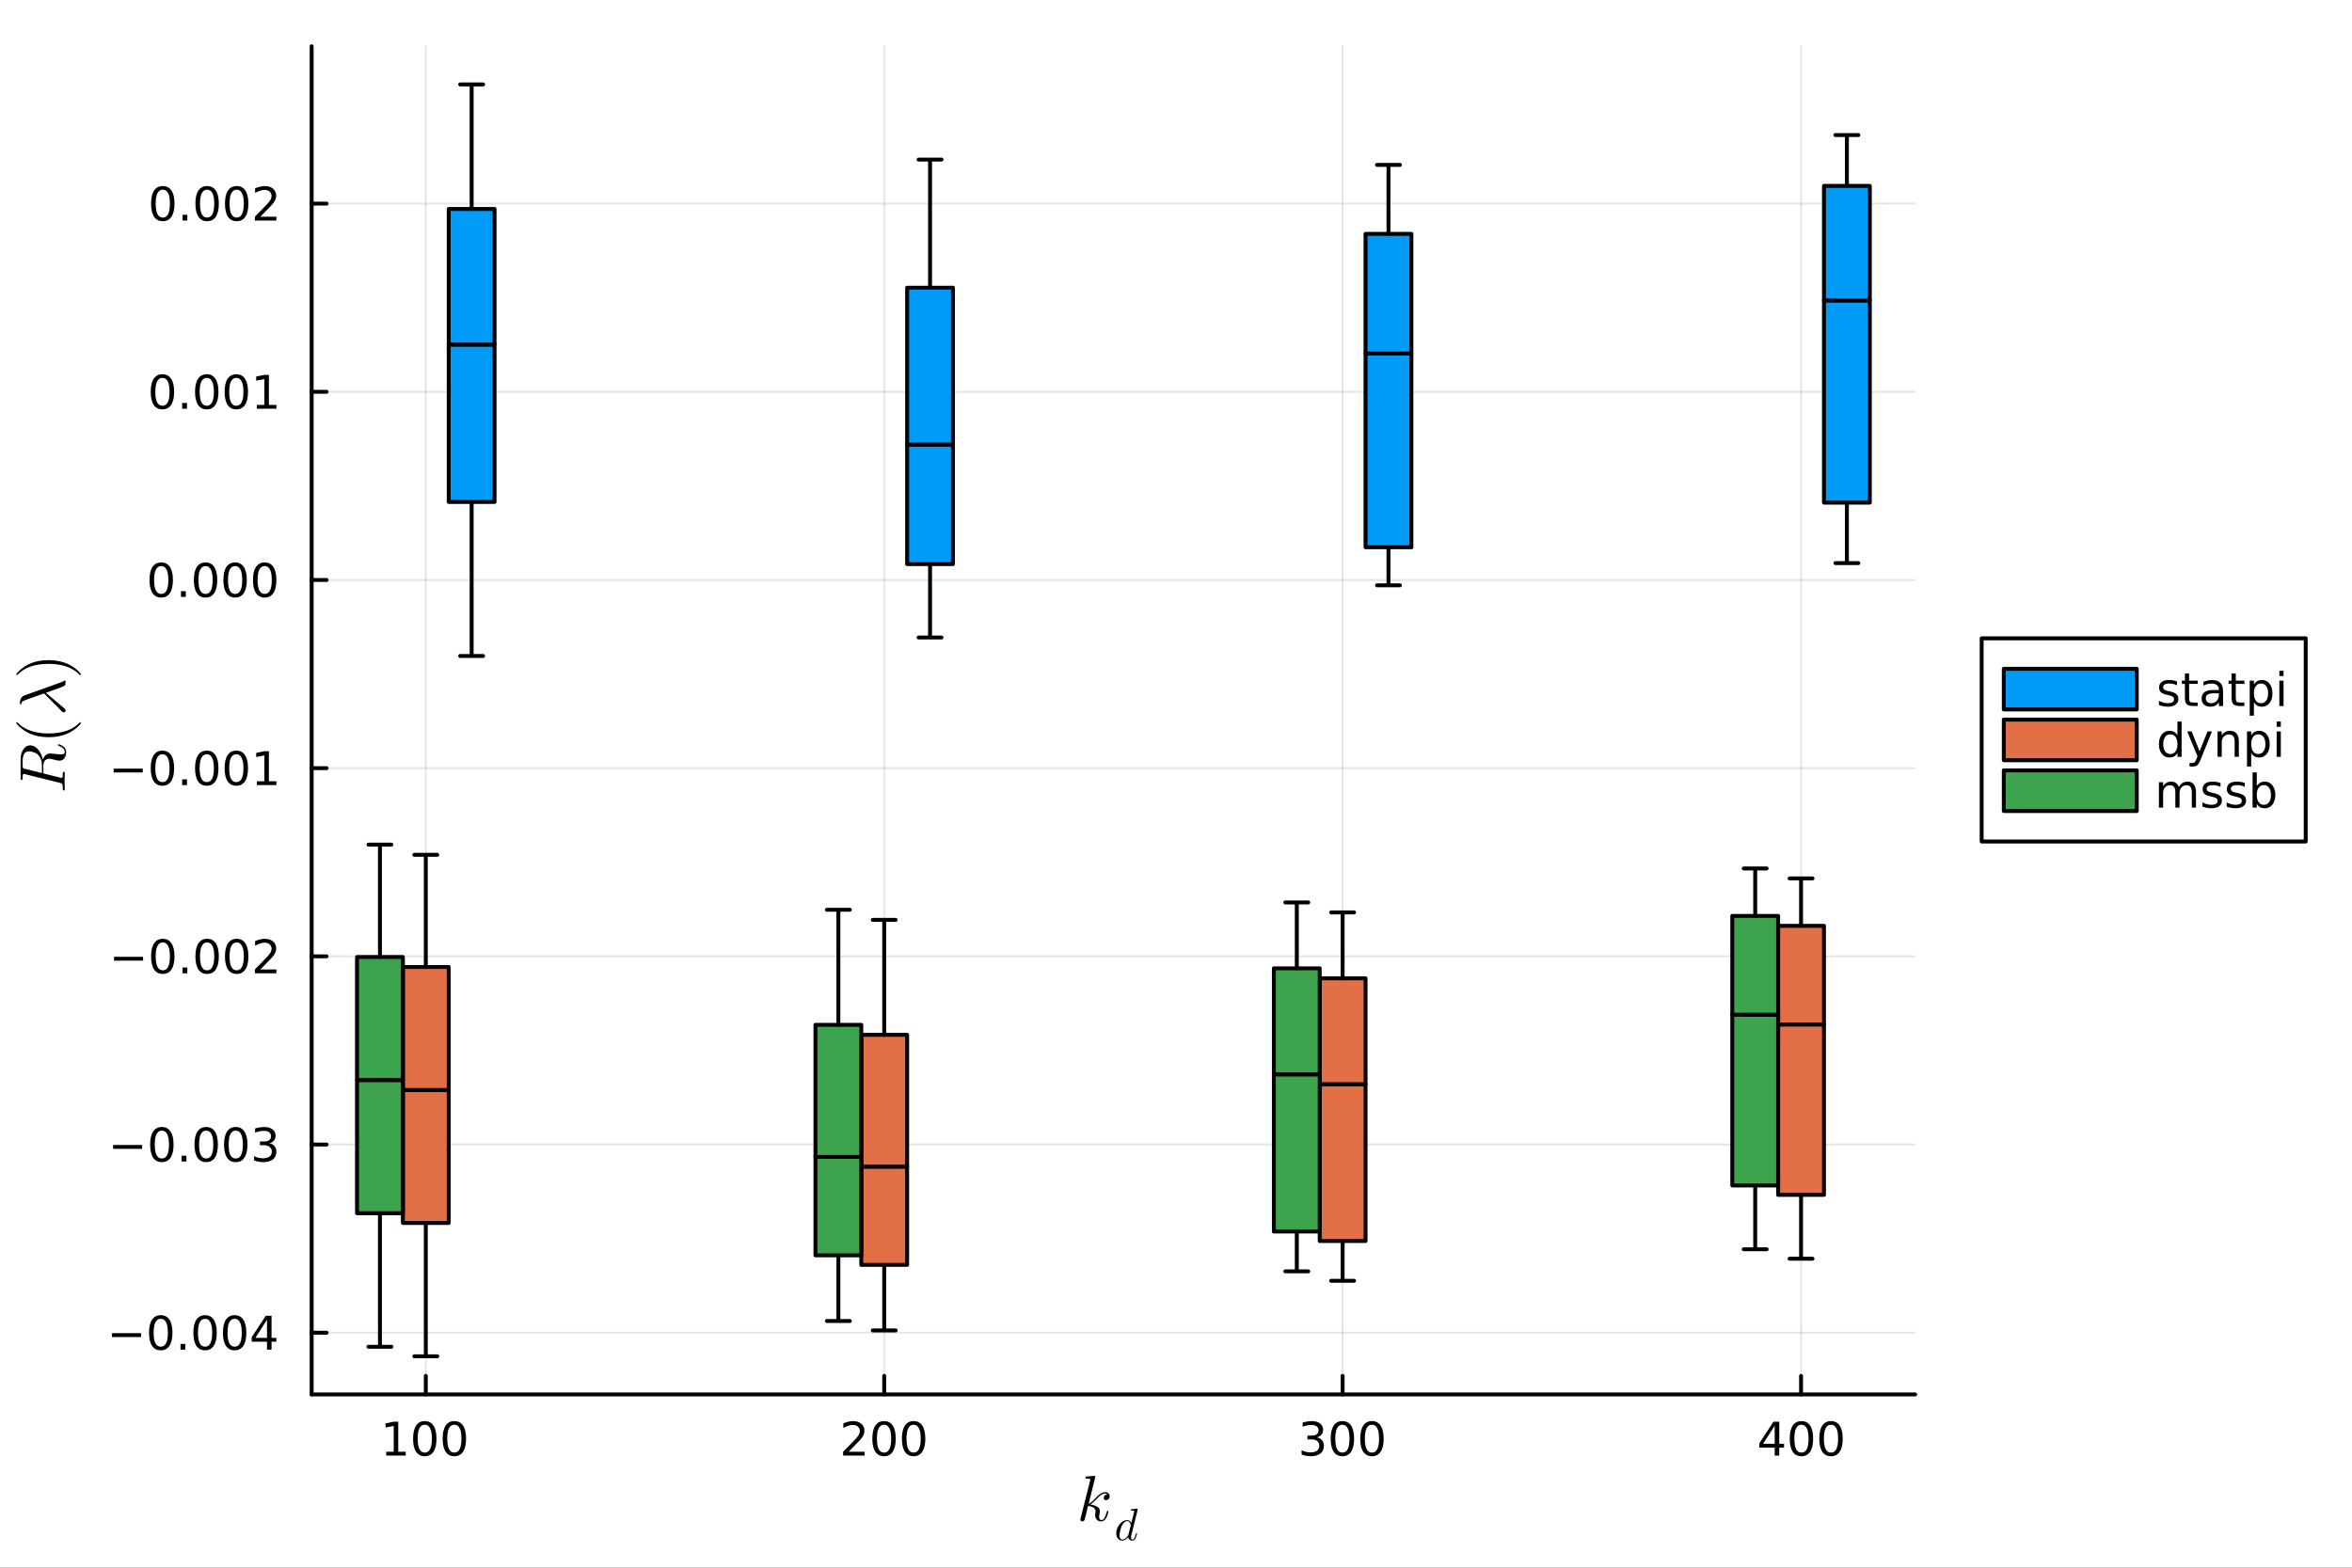 <?xml version="1.0" encoding="utf-8"?>
<svg xmlns="http://www.w3.org/2000/svg" xmlns:xlink="http://www.w3.org/1999/xlink" width="600" height="400" viewBox="0 0 2400 1600">
<rect x="0" y="0" width="2400" height="1600" fill="#333333" stroke="none"/>
<defs>
  <clipPath id="clip710">
    <rect x="0" y="0" width="2400" height="1600"/>
  </clipPath>
</defs>
<path clip-path="url(#clip710)" d="M0 1600 L2400 1600 L2400 0 L0 0  Z" fill="#ffffff" fill-rule="evenodd" fill-opacity="1"/>
<defs>
  <clipPath id="clip711">
    <rect x="480" y="0" width="1681" height="1600"/>
  </clipPath>
</defs>
<path clip-path="url(#clip710)" d="M318.014 1423.18 L1954.28 1423.18 L1954.28 47.244 L318.014 47.244  Z" fill="#ffffff" fill-rule="evenodd" fill-opacity="1"/>
<defs>
  <clipPath id="clip712">
    <rect x="318" y="47" width="1637" height="1377"/>
  </clipPath>
</defs>
<polyline clip-path="url(#clip712)" style="stroke:#000000; stroke-linecap:round; stroke-linejoin:round; stroke-width:2; stroke-opacity:0.1; fill:none" points="434.489,1423.18 434.489,47.244 "/>
<polyline clip-path="url(#clip712)" style="stroke:#000000; stroke-linecap:round; stroke-linejoin:round; stroke-width:2; stroke-opacity:0.1; fill:none" points="902.262,1423.18 902.262,47.244 "/>
<polyline clip-path="url(#clip712)" style="stroke:#000000; stroke-linecap:round; stroke-linejoin:round; stroke-width:2; stroke-opacity:0.1; fill:none" points="1370.03,1423.18 1370.03,47.244 "/>
<polyline clip-path="url(#clip712)" style="stroke:#000000; stroke-linecap:round; stroke-linejoin:round; stroke-width:2; stroke-opacity:0.1; fill:none" points="1837.81,1423.18 1837.81,47.244 "/>
<polyline clip-path="url(#clip710)" style="stroke:#000000; stroke-linecap:round; stroke-linejoin:round; stroke-width:4; stroke-opacity:1; fill:none" points="318.014,1423.18 1954.28,1423.18 "/>
<polyline clip-path="url(#clip710)" style="stroke:#000000; stroke-linecap:round; stroke-linejoin:round; stroke-width:4; stroke-opacity:1; fill:none" points="434.489,1423.18 434.489,1404.28 "/>
<polyline clip-path="url(#clip710)" style="stroke:#000000; stroke-linecap:round; stroke-linejoin:round; stroke-width:4; stroke-opacity:1; fill:none" points="902.262,1423.18 902.262,1404.28 "/>
<polyline clip-path="url(#clip710)" style="stroke:#000000; stroke-linecap:round; stroke-linejoin:round; stroke-width:4; stroke-opacity:1; fill:none" points="1370.03,1423.18 1370.03,1404.28 "/>
<polyline clip-path="url(#clip710)" style="stroke:#000000; stroke-linecap:round; stroke-linejoin:round; stroke-width:4; stroke-opacity:1; fill:none" points="1837.81,1423.18 1837.81,1404.28 "/>
<path clip-path="url(#clip710)" d="M394.096 1481.64 L401.735 1481.64 L401.735 1455.28 L393.425 1456.95 L393.425 1452.69 L401.688 1451.02 L406.364 1451.02 L406.364 1481.64 L414.003 1481.64 L414.003 1485.58 L394.096 1485.58 L394.096 1481.64 Z" fill="#000000" fill-rule="nonzero" fill-opacity="1" /><path clip-path="url(#clip710)" d="M433.448 1454.1 Q429.836 1454.1 428.008 1457.66 Q426.202 1461.2 426.202 1468.33 Q426.202 1475.44 428.008 1479.01 Q429.836 1482.55 433.448 1482.55 Q437.082 1482.55 438.887 1479.01 Q440.716 1475.44 440.716 1468.33 Q440.716 1461.2 438.887 1457.66 Q437.082 1454.1 433.448 1454.1 M433.448 1450.39 Q439.258 1450.39 442.313 1455 Q445.392 1459.58 445.392 1468.33 Q445.392 1477.06 442.313 1481.67 Q439.258 1486.25 433.448 1486.25 Q427.637 1486.25 424.559 1481.67 Q421.503 1477.06 421.503 1468.33 Q421.503 1459.58 424.559 1455 Q427.637 1450.39 433.448 1450.39 Z" fill="#000000" fill-rule="nonzero" fill-opacity="1" /><path clip-path="url(#clip710)" d="M463.609 1454.1 Q459.998 1454.1 458.17 1457.66 Q456.364 1461.2 456.364 1468.33 Q456.364 1475.44 458.17 1479.01 Q459.998 1482.55 463.609 1482.55 Q467.244 1482.55 469.049 1479.01 Q470.878 1475.44 470.878 1468.33 Q470.878 1461.2 469.049 1457.66 Q467.244 1454.1 463.609 1454.1 M463.609 1450.39 Q469.42 1450.39 472.475 1455 Q475.554 1459.58 475.554 1468.33 Q475.554 1477.06 472.475 1481.67 Q469.42 1486.25 463.609 1486.25 Q457.799 1486.25 454.721 1481.67 Q451.665 1477.06 451.665 1468.33 Q451.665 1459.58 454.721 1455 Q457.799 1450.39 463.609 1450.39 Z" fill="#000000" fill-rule="nonzero" fill-opacity="1" /><path clip-path="url(#clip710)" d="M865.954 1481.64 L882.273 1481.64 L882.273 1485.58 L860.329 1485.58 L860.329 1481.64 Q862.991 1478.89 867.574 1474.26 Q872.181 1469.61 873.361 1468.27 Q875.607 1465.74 876.486 1464.01 Q877.389 1462.25 877.389 1460.56 Q877.389 1457.8 875.445 1456.07 Q873.523 1454.33 870.422 1454.33 Q868.222 1454.33 865.769 1455.09 Q863.338 1455.86 860.56 1457.41 L860.56 1452.69 Q863.385 1451.55 865.838 1450.97 Q868.292 1450.39 870.329 1450.39 Q875.699 1450.39 878.894 1453.08 Q882.088 1455.77 882.088 1460.26 Q882.088 1462.39 881.278 1464.31 Q880.491 1466.2 878.384 1468.8 Q877.806 1469.47 874.704 1472.69 Q871.602 1475.88 865.954 1481.64 Z" fill="#000000" fill-rule="nonzero" fill-opacity="1" /><path clip-path="url(#clip710)" d="M902.088 1454.1 Q898.477 1454.1 896.648 1457.66 Q894.843 1461.2 894.843 1468.33 Q894.843 1475.44 896.648 1479.01 Q898.477 1482.55 902.088 1482.55 Q905.722 1482.55 907.528 1479.01 Q909.356 1475.44 909.356 1468.33 Q909.356 1461.2 907.528 1457.66 Q905.722 1454.1 902.088 1454.1 M902.088 1450.39 Q907.898 1450.39 910.954 1455 Q914.032 1459.58 914.032 1468.33 Q914.032 1477.06 910.954 1481.67 Q907.898 1486.25 902.088 1486.25 Q896.278 1486.25 893.199 1481.67 Q890.144 1477.06 890.144 1468.33 Q890.144 1459.58 893.199 1455 Q896.278 1450.39 902.088 1450.39 Z" fill="#000000" fill-rule="nonzero" fill-opacity="1" /><path clip-path="url(#clip710)" d="M932.25 1454.1 Q928.639 1454.1 926.81 1457.66 Q925.005 1461.2 925.005 1468.33 Q925.005 1475.44 926.81 1479.01 Q928.639 1482.55 932.25 1482.55 Q935.884 1482.55 937.69 1479.01 Q939.518 1475.44 939.518 1468.33 Q939.518 1461.2 937.69 1457.66 Q935.884 1454.1 932.25 1454.1 M932.25 1450.39 Q938.06 1450.39 941.116 1455 Q944.194 1459.58 944.194 1468.33 Q944.194 1477.06 941.116 1481.67 Q938.06 1486.25 932.25 1486.25 Q926.44 1486.25 923.361 1481.67 Q920.305 1477.06 920.305 1468.33 Q920.305 1459.58 923.361 1455 Q926.44 1450.39 932.25 1450.39 Z" fill="#000000" fill-rule="nonzero" fill-opacity="1" /><path clip-path="url(#clip710)" d="M1343.8 1466.95 Q1347.15 1467.66 1349.03 1469.93 Q1350.93 1472.2 1350.93 1475.53 Q1350.93 1480.65 1347.41 1483.45 Q1343.89 1486.25 1337.41 1486.25 Q1335.23 1486.25 1332.92 1485.81 Q1330.62 1485.39 1328.17 1484.54 L1328.17 1480.02 Q1330.12 1481.16 1332.43 1481.74 Q1334.74 1482.32 1337.27 1482.32 Q1341.67 1482.32 1343.96 1480.58 Q1346.27 1478.84 1346.27 1475.53 Q1346.27 1472.48 1344.12 1470.77 Q1341.99 1469.03 1338.17 1469.03 L1334.14 1469.03 L1334.14 1465.19 L1338.36 1465.19 Q1341.8 1465.19 1343.63 1463.82 Q1345.46 1462.43 1345.46 1459.84 Q1345.46 1457.18 1343.56 1455.77 Q1341.69 1454.33 1338.17 1454.33 Q1336.25 1454.33 1334.05 1454.75 Q1331.85 1455.16 1329.21 1456.04 L1329.21 1451.88 Q1331.87 1451.14 1334.19 1450.77 Q1336.53 1450.39 1338.59 1450.39 Q1343.91 1450.39 1347.01 1452.83 Q1350.12 1455.23 1350.12 1459.35 Q1350.12 1462.22 1348.47 1464.21 Q1346.83 1466.18 1343.8 1466.95 Z" fill="#000000" fill-rule="nonzero" fill-opacity="1" /><path clip-path="url(#clip710)" d="M1369.79 1454.1 Q1366.18 1454.1 1364.35 1457.66 Q1362.55 1461.2 1362.55 1468.33 Q1362.55 1475.44 1364.35 1479.01 Q1366.18 1482.55 1369.79 1482.55 Q1373.43 1482.55 1375.23 1479.01 Q1377.06 1475.44 1377.06 1468.33 Q1377.06 1461.2 1375.23 1457.66 Q1373.43 1454.1 1369.79 1454.1 M1369.79 1450.39 Q1375.6 1450.39 1378.66 1455 Q1381.74 1459.58 1381.74 1468.33 Q1381.74 1477.06 1378.66 1481.67 Q1375.6 1486.25 1369.79 1486.25 Q1363.98 1486.25 1360.9 1481.67 Q1357.85 1477.06 1357.85 1468.33 Q1357.85 1459.58 1360.9 1455 Q1363.98 1450.39 1369.79 1450.39 Z" fill="#000000" fill-rule="nonzero" fill-opacity="1" /><path clip-path="url(#clip710)" d="M1399.95 1454.1 Q1396.34 1454.1 1394.51 1457.66 Q1392.71 1461.2 1392.71 1468.33 Q1392.71 1475.44 1394.51 1479.01 Q1396.34 1482.55 1399.95 1482.55 Q1403.59 1482.55 1405.39 1479.01 Q1407.22 1475.44 1407.22 1468.33 Q1407.22 1461.2 1405.39 1457.66 Q1403.59 1454.1 1399.95 1454.1 M1399.95 1450.39 Q1405.76 1450.39 1408.82 1455 Q1411.9 1459.58 1411.9 1468.33 Q1411.9 1477.06 1408.82 1481.67 Q1405.76 1486.25 1399.95 1486.25 Q1394.14 1486.25 1391.06 1481.67 Q1388.01 1477.06 1388.01 1468.33 Q1388.01 1459.58 1391.06 1455 Q1394.14 1450.39 1399.95 1450.39 Z" fill="#000000" fill-rule="nonzero" fill-opacity="1" /><path clip-path="url(#clip710)" d="M1810.9 1455.09 L1799.09 1473.54 L1810.9 1473.54 L1810.9 1455.09 M1809.67 1451.02 L1815.55 1451.02 L1815.55 1473.54 L1820.48 1473.54 L1820.48 1477.43 L1815.55 1477.43 L1815.55 1485.58 L1810.9 1485.58 L1810.9 1477.43 L1795.3 1477.43 L1795.3 1472.92 L1809.67 1451.02 Z" fill="#000000" fill-rule="nonzero" fill-opacity="1" /><path clip-path="url(#clip710)" d="M1838.21 1454.1 Q1834.6 1454.1 1832.77 1457.66 Q1830.97 1461.2 1830.97 1468.33 Q1830.97 1475.44 1832.77 1479.01 Q1834.6 1482.55 1838.21 1482.55 Q1841.85 1482.55 1843.65 1479.01 Q1845.48 1475.44 1845.48 1468.33 Q1845.48 1461.2 1843.65 1457.66 Q1841.85 1454.1 1838.21 1454.1 M1838.21 1450.39 Q1844.02 1450.39 1847.08 1455 Q1850.16 1459.58 1850.16 1468.33 Q1850.16 1477.06 1847.08 1481.67 Q1844.02 1486.25 1838.21 1486.25 Q1832.4 1486.25 1829.32 1481.67 Q1826.27 1477.06 1826.27 1468.33 Q1826.27 1459.58 1829.32 1455 Q1832.4 1450.39 1838.21 1450.39 Z" fill="#000000" fill-rule="nonzero" fill-opacity="1" /><path clip-path="url(#clip710)" d="M1868.37 1454.1 Q1864.76 1454.1 1862.93 1457.66 Q1861.13 1461.2 1861.13 1468.33 Q1861.13 1475.44 1862.93 1479.01 Q1864.76 1482.55 1868.37 1482.55 Q1872.01 1482.55 1873.81 1479.01 Q1875.64 1475.44 1875.64 1468.33 Q1875.64 1461.2 1873.81 1457.66 Q1872.01 1454.1 1868.37 1454.1 M1868.37 1450.39 Q1874.18 1450.39 1877.24 1455 Q1880.32 1459.58 1880.32 1468.33 Q1880.32 1477.06 1877.24 1481.67 Q1874.18 1486.25 1868.37 1486.25 Q1862.56 1486.25 1859.48 1481.67 Q1856.43 1477.06 1856.43 1468.33 Q1856.43 1459.58 1859.48 1455 Q1862.56 1450.39 1868.37 1450.39 Z" fill="#000000" fill-rule="nonzero" fill-opacity="1" /><path clip-path="url(#clip710)" d="M1132.3 1527.06 Q1132.3 1528.9 1131.18 1529.99 Q1130.08 1531.09 1128.7 1531.09 Q1127.47 1531.09 1126.83 1530.38 Q1126.18 1529.67 1126.18 1528.77 Q1126.18 1528.38 1126.34 1527.9 Q1126.51 1527.38 1126.86 1526.77 Q1127.25 1526.16 1128.05 1525.71 Q1128.86 1525.26 1129.95 1525.19 Q1129.73 1524.97 1129.66 1524.94 Q1129.18 1524.55 1128.28 1524.42 Q1128.15 1524.36 1127.7 1524.36 Q1125.47 1524.36 1123.22 1526 Q1121 1527.61 1118.26 1530.67 Q1114.81 1534.24 1112.59 1535.56 Q1122.35 1536.85 1122.35 1542.49 Q1122.35 1543.42 1122.09 1544.55 Q1121.58 1546.67 1121.58 1548.22 Q1121.58 1551.31 1123.67 1551.31 Q1125.7 1551.31 1126.99 1549.25 Q1128.31 1547.19 1129.4 1543.16 Q1129.56 1542.42 1129.73 1542.2 Q1129.89 1541.97 1130.34 1541.97 Q1131.14 1541.97 1131.14 1542.62 Q1130.4 1546.38 1128.76 1549.28 Q1126.67 1552.79 1123.54 1552.79 Q1120.93 1552.79 1119.19 1550.99 Q1117.49 1549.15 1117.49 1546.26 Q1117.49 1545.55 1117.75 1543.94 Q1117.94 1543.29 1117.94 1542.55 Q1117.94 1541.04 1117.1 1539.91 Q1116.26 1538.75 1114.91 1538.17 Q1113.56 1537.59 1112.43 1537.33 Q1111.34 1537.04 1110.27 1536.95 Q1107.05 1550.57 1106.6 1551.41 Q1106.31 1551.99 1105.67 1552.37 Q1105.02 1552.79 1104.35 1552.79 Q1103.7 1552.79 1103.06 1552.34 Q1102.45 1551.92 1102.45 1550.93 Q1102.45 1550.41 1102.71 1549.48 L1112.27 1511.47 L1112.46 1510.19 Q1112.46 1509.8 1112.3 1509.61 Q1112.17 1509.38 1111.4 1509.22 Q1110.66 1509.06 1109.18 1509.06 Q1108.57 1509.06 1108.28 1509.03 Q1108.02 1508.99 1107.79 1508.83 Q1107.57 1508.64 1107.57 1508.25 Q1107.57 1507.71 1107.79 1507.42 Q1108.05 1507.09 1108.24 1507.03 Q1108.44 1506.96 1108.82 1506.93 Q1109.37 1506.9 1111.21 1506.74 Q1113.04 1506.55 1114.62 1506.42 Q1116.2 1506.29 1116.88 1506.29 Q1117.26 1506.29 1117.46 1506.48 Q1117.68 1506.64 1117.71 1506.84 L1117.75 1507 L1110.89 1534.82 Q1113.72 1533.7 1118.2 1528.7 Q1123.38 1522.91 1127.83 1522.91 Q1129.92 1522.91 1131.11 1524.19 Q1132.3 1525.45 1132.3 1527.06 Z" fill="#000000" fill-rule="nonzero" fill-opacity="1" /><path clip-path="url(#clip710)" d="M1161.03 1540.29 L1154.38 1566.98 Q1154.11 1568.17 1154.11 1569.19 Q1154.11 1571.31 1155.48 1571.31 Q1156.16 1571.31 1156.7 1570.88 Q1157.24 1570.45 1157.67 1569.55 Q1158.1 1568.65 1158.37 1567.81 Q1158.64 1566.96 1159 1565.6 Q1159.11 1565.06 1159.2 1564.93 Q1159.32 1564.77 1159.63 1564.77 Q1160.2 1564.77 1160.2 1565.22 Q1159.59 1568.13 1158.8 1569.8 Q1157.54 1572.34 1155.39 1572.34 Q1153.77 1572.34 1152.62 1571.35 Q1151.47 1570.36 1151.2 1568.87 Q1148.25 1572.34 1145.18 1572.34 Q1142.48 1572.34 1140.76 1570.29 Q1139.05 1568.22 1139.05 1564.95 Q1139.05 1561.66 1140.67 1558.5 Q1142.32 1555.35 1144.91 1553.38 Q1147.5 1551.42 1150.16 1551.42 Q1152.98 1551.42 1154.43 1554.38 L1157.2 1543.42 L1157.33 1542.52 Q1157.33 1542.25 1157.22 1542.11 Q1157.13 1541.95 1156.59 1541.84 Q1156.07 1541.73 1155.03 1541.73 Q1154.61 1541.73 1154.4 1541.71 Q1154.22 1541.68 1154.06 1541.57 Q1153.91 1541.44 1153.91 1541.16 Q1153.91 1540.38 1154.56 1540.29 Q1158.89 1539.79 1160.42 1539.79 Q1160.69 1539.79 1160.85 1539.93 Q1161.01 1540.04 1161.01 1540.17 L1161.03 1540.29 M1153.86 1556.49 Q1153.86 1556.29 1153.7 1555.73 Q1153.55 1555.16 1153.19 1554.38 Q1152.82 1553.59 1152.04 1553.02 Q1151.27 1552.44 1150.23 1552.44 Q1148.83 1552.44 1147.37 1553.63 Q1145.93 1554.83 1144.87 1556.86 Q1144.05 1558.48 1143.18 1561.88 Q1142.32 1565.29 1142.32 1566.98 Q1142.32 1568.02 1142.54 1568.94 Q1142.79 1569.84 1143.49 1570.59 Q1144.19 1571.31 1145.27 1571.31 Q1147.91 1571.31 1150.5 1568.04 Q1151 1567.47 1151.11 1567.25 Q1151.25 1567 1151.43 1566.32 L1153.73 1557.28 Q1153.86 1556.61 1153.86 1556.49 Z" fill="#000000" fill-rule="nonzero" fill-opacity="1" /><polyline clip-path="url(#clip712)" style="stroke:#000000; stroke-linecap:round; stroke-linejoin:round; stroke-width:2; stroke-opacity:0.1; fill:none" points="318.014,1360.2 1954.28,1360.2 "/>
<polyline clip-path="url(#clip712)" style="stroke:#000000; stroke-linecap:round; stroke-linejoin:round; stroke-width:2; stroke-opacity:0.1; fill:none" points="318.014,1168.13 1954.28,1168.13 "/>
<polyline clip-path="url(#clip712)" style="stroke:#000000; stroke-linecap:round; stroke-linejoin:round; stroke-width:2; stroke-opacity:0.1; fill:none" points="318.014,976.069 1954.28,976.069 "/>
<polyline clip-path="url(#clip712)" style="stroke:#000000; stroke-linecap:round; stroke-linejoin:round; stroke-width:2; stroke-opacity:0.1; fill:none" points="318.014,784.003 1954.28,784.003 "/>
<polyline clip-path="url(#clip712)" style="stroke:#000000; stroke-linecap:round; stroke-linejoin:round; stroke-width:2; stroke-opacity:0.1; fill:none" points="318.014,591.937 1954.28,591.937 "/>
<polyline clip-path="url(#clip712)" style="stroke:#000000; stroke-linecap:round; stroke-linejoin:round; stroke-width:2; stroke-opacity:0.1; fill:none" points="318.014,399.872 1954.28,399.872 "/>
<polyline clip-path="url(#clip712)" style="stroke:#000000; stroke-linecap:round; stroke-linejoin:round; stroke-width:2; stroke-opacity:0.1; fill:none" points="318.014,207.806 1954.28,207.806 "/>
<polyline clip-path="url(#clip710)" style="stroke:#000000; stroke-linecap:round; stroke-linejoin:round; stroke-width:4; stroke-opacity:1; fill:none" points="318.014,1423.18 318.014,47.244 "/>
<polyline clip-path="url(#clip710)" style="stroke:#000000; stroke-linecap:round; stroke-linejoin:round; stroke-width:4; stroke-opacity:1; fill:none" points="318.014,1360.2 333.211,1360.2 "/>
<polyline clip-path="url(#clip710)" style="stroke:#000000; stroke-linecap:round; stroke-linejoin:round; stroke-width:4; stroke-opacity:1; fill:none" points="318.014,1168.13 333.211,1168.13 "/>
<polyline clip-path="url(#clip710)" style="stroke:#000000; stroke-linecap:round; stroke-linejoin:round; stroke-width:4; stroke-opacity:1; fill:none" points="318.014,976.069 333.211,976.069 "/>
<polyline clip-path="url(#clip710)" style="stroke:#000000; stroke-linecap:round; stroke-linejoin:round; stroke-width:4; stroke-opacity:1; fill:none" points="318.014,784.003 333.211,784.003 "/>
<polyline clip-path="url(#clip710)" style="stroke:#000000; stroke-linecap:round; stroke-linejoin:round; stroke-width:4; stroke-opacity:1; fill:none" points="318.014,591.937 333.211,591.937 "/>
<polyline clip-path="url(#clip710)" style="stroke:#000000; stroke-linecap:round; stroke-linejoin:round; stroke-width:4; stroke-opacity:1; fill:none" points="318.014,399.872 333.211,399.872 "/>
<polyline clip-path="url(#clip710)" style="stroke:#000000; stroke-linecap:round; stroke-linejoin:round; stroke-width:4; stroke-opacity:1; fill:none" points="318.014,207.806 333.211,207.806 "/>
<path clip-path="url(#clip710)" d="M114.26 1360.65 L143.936 1360.65 L143.936 1364.59 L114.26 1364.59 L114.26 1360.65 Z" fill="#000000" fill-rule="nonzero" fill-opacity="1" /><path clip-path="url(#clip710)" d="M164.028 1346 Q160.417 1346 158.589 1349.56 Q156.783 1353.11 156.783 1360.24 Q156.783 1367.34 158.589 1370.91 Q160.417 1374.45 164.028 1374.45 Q167.663 1374.45 169.468 1370.91 Q171.297 1367.34 171.297 1360.24 Q171.297 1353.11 169.468 1349.56 Q167.663 1346 164.028 1346 M164.028 1342.3 Q169.839 1342.3 172.894 1346.9 Q175.973 1351.49 175.973 1360.24 Q175.973 1368.96 172.894 1373.57 Q169.839 1378.15 164.028 1378.15 Q158.218 1378.15 155.14 1373.57 Q152.084 1368.96 152.084 1360.24 Q152.084 1351.49 155.14 1346.9 Q158.218 1342.3 164.028 1342.3 Z" fill="#000000" fill-rule="nonzero" fill-opacity="1" /><path clip-path="url(#clip710)" d="M184.19 1371.6 L189.075 1371.6 L189.075 1377.48 L184.19 1377.48 L184.19 1371.6 Z" fill="#000000" fill-rule="nonzero" fill-opacity="1" /><path clip-path="url(#clip710)" d="M209.26 1346 Q205.649 1346 203.82 1349.56 Q202.014 1353.11 202.014 1360.24 Q202.014 1367.34 203.82 1370.91 Q205.649 1374.45 209.26 1374.45 Q212.894 1374.45 214.699 1370.91 Q216.528 1367.34 216.528 1360.24 Q216.528 1353.11 214.699 1349.56 Q212.894 1346 209.26 1346 M209.26 1342.3 Q215.07 1342.3 218.125 1346.9 Q221.204 1351.49 221.204 1360.24 Q221.204 1368.96 218.125 1373.57 Q215.07 1378.15 209.26 1378.15 Q203.449 1378.15 200.371 1373.57 Q197.315 1368.96 197.315 1360.24 Q197.315 1351.49 200.371 1346.9 Q203.449 1342.3 209.26 1342.3 Z" fill="#000000" fill-rule="nonzero" fill-opacity="1" /><path clip-path="url(#clip710)" d="M239.422 1346 Q235.81 1346 233.982 1349.56 Q232.176 1353.11 232.176 1360.24 Q232.176 1367.34 233.982 1370.91 Q235.81 1374.45 239.422 1374.45 Q243.056 1374.45 244.861 1370.91 Q246.69 1367.34 246.69 1360.24 Q246.69 1353.11 244.861 1349.56 Q243.056 1346 239.422 1346 M239.422 1342.3 Q245.232 1342.3 248.287 1346.9 Q251.366 1351.49 251.366 1360.24 Q251.366 1368.96 248.287 1373.57 Q245.232 1378.15 239.422 1378.15 Q233.611 1378.15 230.533 1373.57 Q227.477 1368.96 227.477 1360.24 Q227.477 1351.49 230.533 1346.9 Q233.611 1342.3 239.422 1342.3 Z" fill="#000000" fill-rule="nonzero" fill-opacity="1" /><path clip-path="url(#clip710)" d="M272.431 1346.99 L260.625 1365.44 L272.431 1365.44 L272.431 1346.99 M271.204 1342.92 L277.083 1342.92 L277.083 1365.44 L282.014 1365.44 L282.014 1369.33 L277.083 1369.33 L277.083 1377.48 L272.431 1377.48 L272.431 1369.33 L256.829 1369.33 L256.829 1364.82 L271.204 1342.92 Z" fill="#000000" fill-rule="nonzero" fill-opacity="1" /><path clip-path="url(#clip710)" d="M115.394 1168.59 L145.07 1168.59 L145.07 1172.52 L115.394 1172.52 L115.394 1168.59 Z" fill="#000000" fill-rule="nonzero" fill-opacity="1" /><path clip-path="url(#clip710)" d="M165.163 1153.93 Q161.552 1153.93 159.723 1157.5 Q157.917 1161.04 157.917 1168.17 Q157.917 1175.28 159.723 1178.84 Q161.552 1182.38 165.163 1182.38 Q168.797 1182.38 170.602 1178.84 Q172.431 1175.28 172.431 1168.17 Q172.431 1161.04 170.602 1157.5 Q168.797 1153.93 165.163 1153.93 M165.163 1150.23 Q170.973 1150.23 174.028 1154.84 Q177.107 1159.42 177.107 1168.17 Q177.107 1176.9 174.028 1181.5 Q170.973 1186.09 165.163 1186.09 Q159.353 1186.09 156.274 1181.5 Q153.218 1176.9 153.218 1168.17 Q153.218 1159.42 156.274 1154.84 Q159.353 1150.23 165.163 1150.23 Z" fill="#000000" fill-rule="nonzero" fill-opacity="1" /><path clip-path="url(#clip710)" d="M185.325 1179.54 L190.209 1179.54 L190.209 1185.41 L185.325 1185.41 L185.325 1179.54 Z" fill="#000000" fill-rule="nonzero" fill-opacity="1" /><path clip-path="url(#clip710)" d="M210.394 1153.93 Q206.783 1153.93 204.954 1157.5 Q203.149 1161.04 203.149 1168.17 Q203.149 1175.28 204.954 1178.84 Q206.783 1182.38 210.394 1182.38 Q214.028 1182.38 215.834 1178.84 Q217.662 1175.28 217.662 1168.17 Q217.662 1161.04 215.834 1157.5 Q214.028 1153.93 210.394 1153.93 M210.394 1150.23 Q216.204 1150.23 219.26 1154.84 Q222.338 1159.42 222.338 1168.17 Q222.338 1176.9 219.26 1181.5 Q216.204 1186.09 210.394 1186.09 Q204.584 1186.09 201.505 1181.5 Q198.45 1176.9 198.45 1168.17 Q198.45 1159.42 201.505 1154.84 Q204.584 1150.23 210.394 1150.23 Z" fill="#000000" fill-rule="nonzero" fill-opacity="1" /><path clip-path="url(#clip710)" d="M240.556 1153.93 Q236.945 1153.93 235.116 1157.5 Q233.31 1161.04 233.31 1168.17 Q233.31 1175.28 235.116 1178.84 Q236.945 1182.38 240.556 1182.38 Q244.19 1182.38 245.996 1178.84 Q247.824 1175.28 247.824 1168.17 Q247.824 1161.04 245.996 1157.5 Q244.19 1153.93 240.556 1153.93 M240.556 1150.23 Q246.366 1150.23 249.421 1154.84 Q252.5 1159.42 252.5 1168.17 Q252.5 1176.9 249.421 1181.5 Q246.366 1186.09 240.556 1186.09 Q234.746 1186.09 231.667 1181.5 Q228.611 1176.9 228.611 1168.17 Q228.611 1159.42 231.667 1154.84 Q234.746 1150.23 240.556 1150.23 Z" fill="#000000" fill-rule="nonzero" fill-opacity="1" /><path clip-path="url(#clip710)" d="M274.884 1166.78 Q278.241 1167.5 280.116 1169.77 Q282.014 1172.04 282.014 1175.37 Q282.014 1180.48 278.495 1183.29 Q274.977 1186.09 268.495 1186.09 Q266.32 1186.09 264.005 1185.65 Q261.713 1185.23 259.259 1184.37 L259.259 1179.86 Q261.204 1180.99 263.519 1181.57 Q265.833 1182.15 268.357 1182.15 Q272.755 1182.15 275.046 1180.41 Q277.361 1178.68 277.361 1175.37 Q277.361 1172.31 275.208 1170.6 Q273.079 1168.86 269.259 1168.86 L265.232 1168.86 L265.232 1165.02 L269.445 1165.02 Q272.894 1165.02 274.722 1163.66 Q276.551 1162.27 276.551 1159.67 Q276.551 1157.01 274.653 1155.6 Q272.778 1154.16 269.259 1154.16 Q267.338 1154.16 265.139 1154.58 Q262.94 1155 260.301 1155.88 L260.301 1151.71 Q262.963 1150.97 265.278 1150.6 Q267.616 1150.23 269.676 1150.23 Q275 1150.23 278.102 1152.66 Q281.204 1155.07 281.204 1159.19 Q281.204 1162.06 279.56 1164.05 Q277.917 1166.02 274.884 1166.78 Z" fill="#000000" fill-rule="nonzero" fill-opacity="1" /><path clip-path="url(#clip710)" d="M116.343 976.52 L146.019 976.52 L146.019 980.455 L116.343 980.455 L116.343 976.52 Z" fill="#000000" fill-rule="nonzero" fill-opacity="1" /><path clip-path="url(#clip710)" d="M166.112 961.868 Q162.501 961.868 160.672 965.432 Q158.866 968.974 158.866 976.104 Q158.866 983.21 160.672 986.775 Q162.501 990.317 166.112 990.317 Q169.746 990.317 171.552 986.775 Q173.38 983.21 173.38 976.104 Q173.38 968.974 171.552 965.432 Q169.746 961.868 166.112 961.868 M166.112 958.164 Q171.922 958.164 174.977 962.77 Q178.056 967.354 178.056 976.104 Q178.056 984.83 174.977 989.437 Q171.922 994.02 166.112 994.02 Q160.302 994.02 157.223 989.437 Q154.167 984.83 154.167 976.104 Q154.167 967.354 157.223 962.77 Q160.302 958.164 166.112 958.164 Z" fill="#000000" fill-rule="nonzero" fill-opacity="1" /><path clip-path="url(#clip710)" d="M186.274 987.469 L191.158 987.469 L191.158 993.349 L186.274 993.349 L186.274 987.469 Z" fill="#000000" fill-rule="nonzero" fill-opacity="1" /><path clip-path="url(#clip710)" d="M211.343 961.868 Q207.732 961.868 205.903 965.432 Q204.098 968.974 204.098 976.104 Q204.098 983.21 205.903 986.775 Q207.732 990.317 211.343 990.317 Q214.977 990.317 216.783 986.775 Q218.611 983.21 218.611 976.104 Q218.611 968.974 216.783 965.432 Q214.977 961.868 211.343 961.868 M211.343 958.164 Q217.153 958.164 220.209 962.77 Q223.287 967.354 223.287 976.104 Q223.287 984.83 220.209 989.437 Q217.153 994.02 211.343 994.02 Q205.533 994.02 202.454 989.437 Q199.399 984.83 199.399 976.104 Q199.399 967.354 202.454 962.77 Q205.533 958.164 211.343 958.164 Z" fill="#000000" fill-rule="nonzero" fill-opacity="1" /><path clip-path="url(#clip710)" d="M241.505 961.868 Q237.894 961.868 236.065 965.432 Q234.26 968.974 234.26 976.104 Q234.26 983.21 236.065 986.775 Q237.894 990.317 241.505 990.317 Q245.139 990.317 246.945 986.775 Q248.773 983.21 248.773 976.104 Q248.773 968.974 246.945 965.432 Q245.139 961.868 241.505 961.868 M241.505 958.164 Q247.315 958.164 250.371 962.77 Q253.449 967.354 253.449 976.104 Q253.449 984.83 250.371 989.437 Q247.315 994.02 241.505 994.02 Q235.695 994.02 232.616 989.437 Q229.56 984.83 229.56 976.104 Q229.56 967.354 232.616 962.77 Q235.695 958.164 241.505 958.164 Z" fill="#000000" fill-rule="nonzero" fill-opacity="1" /><path clip-path="url(#clip710)" d="M265.695 989.414 L282.014 989.414 L282.014 993.349 L260.07 993.349 L260.07 989.414 Q262.732 986.659 267.315 982.03 Q271.921 977.377 273.102 976.034 Q275.347 973.511 276.227 971.775 Q277.13 970.016 277.13 968.326 Q277.13 965.571 275.185 963.835 Q273.264 962.099 270.162 962.099 Q267.963 962.099 265.509 962.863 Q263.079 963.627 260.301 965.178 L260.301 960.456 Q263.125 959.321 265.579 958.743 Q268.032 958.164 270.07 958.164 Q275.44 958.164 278.634 960.849 Q281.829 963.534 281.829 968.025 Q281.829 970.155 281.019 972.076 Q280.231 973.974 278.125 976.567 Q277.546 977.238 274.444 980.455 Q271.343 983.65 265.695 989.414 Z" fill="#000000" fill-rule="nonzero" fill-opacity="1" /><path clip-path="url(#clip710)" d="M115.973 784.455 L145.649 784.455 L145.649 788.39 L115.973 788.39 L115.973 784.455 Z" fill="#000000" fill-rule="nonzero" fill-opacity="1" /><path clip-path="url(#clip710)" d="M165.741 769.802 Q162.13 769.802 160.302 773.367 Q158.496 776.908 158.496 784.038 Q158.496 791.144 160.302 794.709 Q162.13 798.251 165.741 798.251 Q169.376 798.251 171.181 794.709 Q173.01 791.144 173.01 784.038 Q173.01 776.908 171.181 773.367 Q169.376 769.802 165.741 769.802 M165.741 766.098 Q171.552 766.098 174.607 770.705 Q177.686 775.288 177.686 784.038 Q177.686 792.765 174.607 797.371 Q171.552 801.954 165.741 801.954 Q159.931 801.954 156.853 797.371 Q153.797 792.765 153.797 784.038 Q153.797 775.288 156.853 770.705 Q159.931 766.098 165.741 766.098 Z" fill="#000000" fill-rule="nonzero" fill-opacity="1" /><path clip-path="url(#clip710)" d="M185.903 795.404 L190.788 795.404 L190.788 801.283 L185.903 801.283 L185.903 795.404 Z" fill="#000000" fill-rule="nonzero" fill-opacity="1" /><path clip-path="url(#clip710)" d="M210.973 769.802 Q207.362 769.802 205.533 773.367 Q203.727 776.908 203.727 784.038 Q203.727 791.144 205.533 794.709 Q207.362 798.251 210.973 798.251 Q214.607 798.251 216.412 794.709 Q218.241 791.144 218.241 784.038 Q218.241 776.908 216.412 773.367 Q214.607 769.802 210.973 769.802 M210.973 766.098 Q216.783 766.098 219.838 770.705 Q222.917 775.288 222.917 784.038 Q222.917 792.765 219.838 797.371 Q216.783 801.954 210.973 801.954 Q205.162 801.954 202.084 797.371 Q199.028 792.765 199.028 784.038 Q199.028 775.288 202.084 770.705 Q205.162 766.098 210.973 766.098 Z" fill="#000000" fill-rule="nonzero" fill-opacity="1" /><path clip-path="url(#clip710)" d="M241.134 769.802 Q237.523 769.802 235.695 773.367 Q233.889 776.908 233.889 784.038 Q233.889 791.144 235.695 794.709 Q237.523 798.251 241.134 798.251 Q244.769 798.251 246.574 794.709 Q248.403 791.144 248.403 784.038 Q248.403 776.908 246.574 773.367 Q244.769 769.802 241.134 769.802 M241.134 766.098 Q246.945 766.098 250 770.705 Q253.079 775.288 253.079 784.038 Q253.079 792.765 250 797.371 Q246.945 801.954 241.134 801.954 Q235.324 801.954 232.246 797.371 Q229.19 792.765 229.19 784.038 Q229.19 775.288 232.246 770.705 Q235.324 766.098 241.134 766.098 Z" fill="#000000" fill-rule="nonzero" fill-opacity="1" /><path clip-path="url(#clip710)" d="M262.107 797.348 L269.745 797.348 L269.745 770.982 L261.435 772.649 L261.435 768.39 L269.699 766.723 L274.375 766.723 L274.375 797.348 L282.014 797.348 L282.014 801.283 L262.107 801.283 L262.107 797.348 Z" fill="#000000" fill-rule="nonzero" fill-opacity="1" /><path clip-path="url(#clip710)" d="M164.515 577.736 Q160.903 577.736 159.075 581.301 Q157.269 584.842 157.269 591.972 Q157.269 599.079 159.075 602.643 Q160.903 606.185 164.515 606.185 Q168.149 606.185 169.954 602.643 Q171.783 599.079 171.783 591.972 Q171.783 584.842 169.954 581.301 Q168.149 577.736 164.515 577.736 M164.515 574.032 Q170.325 574.032 173.38 578.639 Q176.459 583.222 176.459 591.972 Q176.459 600.699 173.38 605.305 Q170.325 609.889 164.515 609.889 Q158.704 609.889 155.626 605.305 Q152.57 600.699 152.57 591.972 Q152.57 583.222 155.626 578.639 Q158.704 574.032 164.515 574.032 Z" fill="#000000" fill-rule="nonzero" fill-opacity="1" /><path clip-path="url(#clip710)" d="M184.676 603.338 L189.561 603.338 L189.561 609.217 L184.676 609.217 L184.676 603.338 Z" fill="#000000" fill-rule="nonzero" fill-opacity="1" /><path clip-path="url(#clip710)" d="M209.746 577.736 Q206.135 577.736 204.306 581.301 Q202.5 584.842 202.5 591.972 Q202.5 599.079 204.306 602.643 Q206.135 606.185 209.746 606.185 Q213.38 606.185 215.186 602.643 Q217.014 599.079 217.014 591.972 Q217.014 584.842 215.186 581.301 Q213.38 577.736 209.746 577.736 M209.746 574.032 Q215.556 574.032 218.611 578.639 Q221.69 583.222 221.69 591.972 Q221.69 600.699 218.611 605.305 Q215.556 609.889 209.746 609.889 Q203.936 609.889 200.857 605.305 Q197.801 600.699 197.801 591.972 Q197.801 583.222 200.857 578.639 Q203.936 574.032 209.746 574.032 Z" fill="#000000" fill-rule="nonzero" fill-opacity="1" /><path clip-path="url(#clip710)" d="M239.908 577.736 Q236.297 577.736 234.468 581.301 Q232.662 584.842 232.662 591.972 Q232.662 599.079 234.468 602.643 Q236.297 606.185 239.908 606.185 Q243.542 606.185 245.347 602.643 Q247.176 599.079 247.176 591.972 Q247.176 584.842 245.347 581.301 Q243.542 577.736 239.908 577.736 M239.908 574.032 Q245.718 574.032 248.773 578.639 Q251.852 583.222 251.852 591.972 Q251.852 600.699 248.773 605.305 Q245.718 609.889 239.908 609.889 Q234.097 609.889 231.019 605.305 Q227.963 600.699 227.963 591.972 Q227.963 583.222 231.019 578.639 Q234.097 574.032 239.908 574.032 Z" fill="#000000" fill-rule="nonzero" fill-opacity="1" /><path clip-path="url(#clip710)" d="M270.07 577.736 Q266.458 577.736 264.63 581.301 Q262.824 584.842 262.824 591.972 Q262.824 599.079 264.63 602.643 Q266.458 606.185 270.07 606.185 Q273.704 606.185 275.509 602.643 Q277.338 599.079 277.338 591.972 Q277.338 584.842 275.509 581.301 Q273.704 577.736 270.07 577.736 M270.07 574.032 Q275.88 574.032 278.935 578.639 Q282.014 583.222 282.014 591.972 Q282.014 600.699 278.935 605.305 Q275.88 609.889 270.07 609.889 Q264.259 609.889 261.181 605.305 Q258.125 600.699 258.125 591.972 Q258.125 583.222 261.181 578.639 Q264.259 574.032 270.07 574.032 Z" fill="#000000" fill-rule="nonzero" fill-opacity="1" /><path clip-path="url(#clip710)" d="M165.741 385.67 Q162.13 385.67 160.302 389.235 Q158.496 392.777 158.496 399.906 Q158.496 407.013 160.302 410.578 Q162.13 414.119 165.741 414.119 Q169.376 414.119 171.181 410.578 Q173.01 407.013 173.01 399.906 Q173.01 392.777 171.181 389.235 Q169.376 385.67 165.741 385.67 M165.741 381.967 Q171.552 381.967 174.607 386.573 Q177.686 391.156 177.686 399.906 Q177.686 408.633 174.607 413.24 Q171.552 417.823 165.741 417.823 Q159.931 417.823 156.853 413.24 Q153.797 408.633 153.797 399.906 Q153.797 391.156 156.853 386.573 Q159.931 381.967 165.741 381.967 Z" fill="#000000" fill-rule="nonzero" fill-opacity="1" /><path clip-path="url(#clip710)" d="M185.903 411.272 L190.788 411.272 L190.788 417.152 L185.903 417.152 L185.903 411.272 Z" fill="#000000" fill-rule="nonzero" fill-opacity="1" /><path clip-path="url(#clip710)" d="M210.973 385.67 Q207.362 385.67 205.533 389.235 Q203.727 392.777 203.727 399.906 Q203.727 407.013 205.533 410.578 Q207.362 414.119 210.973 414.119 Q214.607 414.119 216.412 410.578 Q218.241 407.013 218.241 399.906 Q218.241 392.777 216.412 389.235 Q214.607 385.67 210.973 385.67 M210.973 381.967 Q216.783 381.967 219.838 386.573 Q222.917 391.156 222.917 399.906 Q222.917 408.633 219.838 413.24 Q216.783 417.823 210.973 417.823 Q205.162 417.823 202.084 413.24 Q199.028 408.633 199.028 399.906 Q199.028 391.156 202.084 386.573 Q205.162 381.967 210.973 381.967 Z" fill="#000000" fill-rule="nonzero" fill-opacity="1" /><path clip-path="url(#clip710)" d="M241.134 385.67 Q237.523 385.67 235.695 389.235 Q233.889 392.777 233.889 399.906 Q233.889 407.013 235.695 410.578 Q237.523 414.119 241.134 414.119 Q244.769 414.119 246.574 410.578 Q248.403 407.013 248.403 399.906 Q248.403 392.777 246.574 389.235 Q244.769 385.67 241.134 385.67 M241.134 381.967 Q246.945 381.967 250 386.573 Q253.079 391.156 253.079 399.906 Q253.079 408.633 250 413.24 Q246.945 417.823 241.134 417.823 Q235.324 417.823 232.246 413.24 Q229.19 408.633 229.19 399.906 Q229.19 391.156 232.246 386.573 Q235.324 381.967 241.134 381.967 Z" fill="#000000" fill-rule="nonzero" fill-opacity="1" /><path clip-path="url(#clip710)" d="M262.107 413.216 L269.745 413.216 L269.745 386.851 L261.435 388.517 L261.435 384.258 L269.699 382.592 L274.375 382.592 L274.375 413.216 L282.014 413.216 L282.014 417.152 L262.107 417.152 L262.107 413.216 Z" fill="#000000" fill-rule="nonzero" fill-opacity="1" /><path clip-path="url(#clip710)" d="M166.112 193.604 Q162.501 193.604 160.672 197.169 Q158.866 200.711 158.866 207.84 Q158.866 214.947 160.672 218.512 Q162.501 222.053 166.112 222.053 Q169.746 222.053 171.552 218.512 Q173.38 214.947 173.38 207.84 Q173.38 200.711 171.552 197.169 Q169.746 193.604 166.112 193.604 M166.112 189.901 Q171.922 189.901 174.977 194.507 Q178.056 199.091 178.056 207.84 Q178.056 216.567 174.977 221.174 Q171.922 225.757 166.112 225.757 Q160.302 225.757 157.223 221.174 Q154.167 216.567 154.167 207.84 Q154.167 199.091 157.223 194.507 Q160.302 189.901 166.112 189.901 Z" fill="#000000" fill-rule="nonzero" fill-opacity="1" /><path clip-path="url(#clip710)" d="M186.274 219.206 L191.158 219.206 L191.158 225.086 L186.274 225.086 L186.274 219.206 Z" fill="#000000" fill-rule="nonzero" fill-opacity="1" /><path clip-path="url(#clip710)" d="M211.343 193.604 Q207.732 193.604 205.903 197.169 Q204.098 200.711 204.098 207.84 Q204.098 214.947 205.903 218.512 Q207.732 222.053 211.343 222.053 Q214.977 222.053 216.783 218.512 Q218.611 214.947 218.611 207.84 Q218.611 200.711 216.783 197.169 Q214.977 193.604 211.343 193.604 M211.343 189.901 Q217.153 189.901 220.209 194.507 Q223.287 199.091 223.287 207.84 Q223.287 216.567 220.209 221.174 Q217.153 225.757 211.343 225.757 Q205.533 225.757 202.454 221.174 Q199.399 216.567 199.399 207.84 Q199.399 199.091 202.454 194.507 Q205.533 189.901 211.343 189.901 Z" fill="#000000" fill-rule="nonzero" fill-opacity="1" /><path clip-path="url(#clip710)" d="M241.505 193.604 Q237.894 193.604 236.065 197.169 Q234.26 200.711 234.26 207.84 Q234.26 214.947 236.065 218.512 Q237.894 222.053 241.505 222.053 Q245.139 222.053 246.945 218.512 Q248.773 214.947 248.773 207.84 Q248.773 200.711 246.945 197.169 Q245.139 193.604 241.505 193.604 M241.505 189.901 Q247.315 189.901 250.371 194.507 Q253.449 199.091 253.449 207.84 Q253.449 216.567 250.371 221.174 Q247.315 225.757 241.505 225.757 Q235.695 225.757 232.616 221.174 Q229.56 216.567 229.56 207.84 Q229.56 199.091 232.616 194.507 Q235.695 189.901 241.505 189.901 Z" fill="#000000" fill-rule="nonzero" fill-opacity="1" /><path clip-path="url(#clip710)" d="M265.695 221.151 L282.014 221.151 L282.014 225.086 L260.07 225.086 L260.07 221.151 Q262.732 218.396 267.315 213.766 Q271.921 209.114 273.102 207.771 Q275.347 205.248 276.227 203.512 Q277.13 201.753 277.13 200.063 Q277.13 197.308 275.185 195.572 Q273.264 193.836 270.162 193.836 Q267.963 193.836 265.509 194.6 Q263.079 195.364 260.301 196.915 L260.301 192.192 Q263.125 191.058 265.579 190.479 Q268.032 189.901 270.07 189.901 Q275.44 189.901 278.634 192.586 Q281.829 195.271 281.829 199.762 Q281.829 201.891 281.019 203.813 Q280.231 205.711 278.125 208.303 Q277.546 208.975 274.444 212.192 Q271.343 215.387 265.695 221.151 Z" fill="#000000" fill-rule="nonzero" fill-opacity="1" /><path clip-path="url(#clip710)" d="M29.595 766.825 Q28.532 766.825 27.663 767.115 Q26.761 767.372 26.149 767.791 Q25.505 768.178 25.022 768.918 Q24.506 769.659 24.184 770.271 Q23.862 770.883 23.669 771.913 Q23.444 772.944 23.347 773.62 Q23.218 774.297 23.154 775.456 Q23.089 776.615 23.089 777.195 Q23.089 777.743 23.089 778.838 Q23.089 782.284 23.154 782.863 Q23.282 783.733 23.798 784.055 Q24.281 784.377 25.601 784.699 L42.799 788.983 L42.799 781.607 Q42.799 777.582 41.672 774.812 Q40.545 772.042 38.967 770.464 Q37.228 768.725 34.426 767.791 Q31.624 766.825 29.595 766.825 M59.965 759.643 Q60.319 759.643 61.124 759.933 Q61.929 760.19 63.057 760.835 Q64.152 761.479 65.15 762.348 Q66.148 763.218 66.825 764.603 Q67.533 765.988 67.533 767.566 Q67.533 767.952 67.501 768.339 Q67.501 768.725 67.34 769.691 Q67.211 770.625 66.954 771.398 Q66.728 772.171 66.181 773.137 Q65.665 774.103 64.957 774.78 Q64.216 775.424 63.057 775.875 Q61.865 776.326 60.416 776.326 Q59.128 776.326 54.812 775.263 Q51.141 774.329 50.239 774.329 Q49.24 774.329 48.306 774.651 Q47.373 774.941 46.406 775.682 Q45.44 776.39 44.86 777.904 Q44.248 779.417 44.248 781.543 L44.248 789.369 L61.736 793.749 Q61.769 793.749 62.219 793.846 Q62.638 793.942 62.864 793.942 Q63.282 793.942 63.54 793.685 Q63.797 793.395 63.926 792.686 Q64.023 791.978 64.055 791.43 Q64.055 790.85 64.055 789.659 Q64.055 788.177 64.313 787.92 Q64.474 787.791 64.764 787.791 Q65.215 787.791 65.537 787.92 Q65.826 788.016 65.923 788.274 Q66.02 788.499 66.052 788.66 Q66.084 788.822 66.084 789.111 L65.891 797.485 L66.084 805.794 Q66.084 806.728 65.343 806.728 Q64.699 806.728 64.442 806.503 Q64.152 806.277 64.12 805.987 Q64.055 805.697 64.055 804.957 Q64.055 803.346 63.959 802.38 Q63.862 801.414 63.733 800.802 Q63.572 800.158 63.121 799.836 Q62.67 799.482 62.284 799.321 Q61.865 799.16 60.931 798.934 L25.505 790.11 Q24.442 789.852 24.281 789.852 Q23.669 789.852 23.508 790.239 Q23.315 790.593 23.218 791.623 L23.089 794.135 Q23.089 794.908 23.057 795.23 Q23.025 795.52 22.864 795.746 Q22.703 795.971 22.349 795.971 Q21.447 795.971 21.253 795.585 Q21.028 795.198 21.028 794.071 L21.028 775.263 Q21.028 768.854 23.83 764.796 Q26.632 760.706 30.915 760.706 Q32.848 760.706 34.651 761.575 Q36.455 762.445 37.872 763.894 Q39.289 765.311 40.48 767.211 Q41.64 769.112 42.445 771.14 Q43.218 773.137 43.669 775.198 Q43.991 774.297 44.474 773.459 Q44.957 772.59 45.859 771.495 Q46.761 770.368 48.21 769.691 Q49.659 769.015 51.43 769.015 Q52.687 769.015 54.554 769.273 Q59.868 769.917 62.058 769.917 Q64.152 769.917 65.118 769.369 Q66.084 768.822 66.084 767.276 Q66.084 765.762 64.731 764.087 Q63.347 762.38 60.094 761.285 Q59.16 761.028 59.16 760.416 Q59.16 760.384 59.16 760.352 Q59.16 760.287 59.224 760.158 Q59.257 760.029 59.353 759.933 Q59.417 759.804 59.578 759.74 Q59.739 759.643 59.965 759.643 Z" fill="#000000" fill-rule="nonzero" fill-opacity="1" /><path clip-path="url(#clip710)" d="M49.595 752.406 Q38.452 752.406 29.466 748.251 Q25.698 746.48 22.542 744 Q19.386 741.52 18.001 739.878 Q16.616 738.235 16.616 737.784 Q16.616 737.14 17.26 737.108 Q17.582 737.108 18.387 737.977 Q29.208 748.605 49.595 748.573 Q70.045 748.573 80.448 738.235 Q81.575 737.108 81.929 737.108 Q82.573 737.108 82.573 737.784 Q82.573 738.235 81.253 739.813 Q79.933 741.391 76.905 743.839 Q73.878 746.287 70.174 748.058 Q61.189 752.406 49.595 752.406 Z" fill="#000000" fill-rule="nonzero" fill-opacity="1" /><path clip-path="url(#clip710)" d="M66.148 694.454 Q66.76 694.454 66.825 695.162 L66.825 696.612 Q66.825 698.093 66.599 698.737 Q66.374 699.381 65.343 700.122 Q64.699 700.573 61.704 701.7 Q58.677 702.795 54.103 704.405 Q49.53 705.983 46.825 707.046 L65.569 722.924 Q66.954 724.019 66.954 725.114 Q66.954 725.919 66.406 726.499 Q65.859 727.078 65.021 727.078 Q64.409 727.078 64.055 726.853 Q63.701 726.595 62.992 725.919 L44.925 707.69 L26.986 714.099 Q23.669 715.323 22.832 716.032 Q21.994 716.708 21.704 718.383 Q21.543 718.995 21.028 718.995 Q20.32 718.995 20.32 717.803 Q20.32 711.426 24.989 709.752 L62.509 696.289 Q64.667 695.549 65.569 694.776 Q65.987 694.454 66.148 694.454 Z" fill="#000000" fill-rule="nonzero" fill-opacity="1" /><path clip-path="url(#clip710)" d="M81.929 689.023 Q81.607 689.023 80.802 688.186 Q69.981 677.558 49.595 677.558 Q29.144 677.558 18.806 687.767 Q17.614 689.023 17.26 689.023 Q16.616 689.023 16.616 688.379 Q16.616 687.928 17.936 686.35 Q19.257 684.74 22.284 682.325 Q25.311 679.877 29.015 678.073 Q38.001 673.726 49.595 673.726 Q60.738 673.726 69.723 677.88 Q73.491 679.651 76.648 682.131 Q79.804 684.611 81.189 686.254 Q82.573 687.896 82.573 688.379 Q82.573 689.023 81.929 689.023 Z" fill="#000000" fill-rule="nonzero" fill-opacity="1" /><path clip-path="url(#clip712)" d="M481.266 669.498 L469.572 669.498 L492.961 669.498 L481.266 669.498 L481.266 512.291 L481.266 669.498  Z" fill="#009af9" fill-rule="evenodd" fill-opacity="1"/>
<polyline clip-path="url(#clip712)" style="stroke:#000000; stroke-linecap:round; stroke-linejoin:round; stroke-width:4; stroke-opacity:1; fill:none" points="481.266,669.498 469.572,669.498 492.961,669.498 481.266,669.498 481.266,512.291 481.266,669.498 "/>
<path clip-path="url(#clip712)" d="M504.655 512.291 L504.655 351.634 L457.878 351.634 L457.878 512.291 L504.655 512.291 L504.655 351.634 L504.655 512.291  Z" fill="#009af9" fill-rule="evenodd" fill-opacity="1"/>
<polyline clip-path="url(#clip712)" style="stroke:#000000; stroke-linecap:round; stroke-linejoin:round; stroke-width:4; stroke-opacity:1; fill:none" points="504.655,512.291 504.655,351.634 457.878,351.634 457.878,512.291 504.655,512.291 504.655,351.634 504.655,512.291 "/>
<path clip-path="url(#clip712)" d="M504.655 213.267 L457.878 213.267 L457.878 351.634 L504.655 351.634 L504.655 213.267 L481.266 213.267 L504.655 213.267  Z" fill="#009af9" fill-rule="evenodd" fill-opacity="1"/>
<polyline clip-path="url(#clip712)" style="stroke:#000000; stroke-linecap:round; stroke-linejoin:round; stroke-width:4; stroke-opacity:1; fill:none" points="504.655,213.267 457.878,213.267 457.878,351.634 504.655,351.634 504.655,213.267 481.266,213.267 504.655,213.267 "/>
<path clip-path="url(#clip712)" d="M481.266 86.186 L469.572 86.186 L492.961 86.186 L481.266 86.186 L481.266 213.267 L481.266 86.186  Z" fill="#009af9" fill-rule="evenodd" fill-opacity="1"/>
<polyline clip-path="url(#clip712)" style="stroke:#000000; stroke-linecap:round; stroke-linejoin:round; stroke-width:4; stroke-opacity:1; fill:none" points="481.266,86.186 469.572,86.186 492.961,86.186 481.266,86.186 481.266,213.267 481.266,86.186 "/>
<path clip-path="url(#clip712)" d="M949.039 650.637 L937.345 650.637 L960.733 650.637 L949.039 650.637 L949.039 575.734 L949.039 650.637  Z" fill="#009af9" fill-rule="evenodd" fill-opacity="1"/>
<polyline clip-path="url(#clip712)" style="stroke:#000000; stroke-linecap:round; stroke-linejoin:round; stroke-width:4; stroke-opacity:1; fill:none" points="949.039,650.637 937.345,650.637 960.733,650.637 949.039,650.637 949.039,575.734 949.039,650.637 "/>
<path clip-path="url(#clip712)" d="M972.427 575.734 L972.427 453.731 L925.65 453.731 L925.65 575.734 L972.427 575.734 L972.427 453.731 L972.427 575.734  Z" fill="#009af9" fill-rule="evenodd" fill-opacity="1"/>
<polyline clip-path="url(#clip712)" style="stroke:#000000; stroke-linecap:round; stroke-linejoin:round; stroke-width:4; stroke-opacity:1; fill:none" points="972.427,575.734 972.427,453.731 925.65,453.731 925.65,575.734 972.427,575.734 972.427,453.731 972.427,575.734 "/>
<path clip-path="url(#clip712)" d="M972.427 293.625 L925.65 293.625 L925.65 453.731 L972.427 453.731 L972.427 293.625 L949.039 293.625 L972.427 293.625  Z" fill="#009af9" fill-rule="evenodd" fill-opacity="1"/>
<polyline clip-path="url(#clip712)" style="stroke:#000000; stroke-linecap:round; stroke-linejoin:round; stroke-width:4; stroke-opacity:1; fill:none" points="972.427,293.625 925.65,293.625 925.65,453.731 972.427,453.731 972.427,293.625 949.039,293.625 972.427,293.625 "/>
<path clip-path="url(#clip712)" d="M949.039 162.87 L937.345 162.87 L960.733 162.87 L949.039 162.87 L949.039 293.625 L949.039 162.87  Z" fill="#009af9" fill-rule="evenodd" fill-opacity="1"/>
<polyline clip-path="url(#clip712)" style="stroke:#000000; stroke-linecap:round; stroke-linejoin:round; stroke-width:4; stroke-opacity:1; fill:none" points="949.039,162.87 937.345,162.87 960.733,162.87 949.039,162.87 949.039,293.625 949.039,162.87 "/>
<path clip-path="url(#clip712)" d="M1416.81 597.386 L1405.12 597.386 L1428.51 597.386 L1416.81 597.386 L1416.81 558.536 L1416.81 597.386  Z" fill="#009af9" fill-rule="evenodd" fill-opacity="1"/>
<polyline clip-path="url(#clip712)" style="stroke:#000000; stroke-linecap:round; stroke-linejoin:round; stroke-width:4; stroke-opacity:1; fill:none" points="1416.81,597.386 1405.12,597.386 1428.51,597.386 1416.81,597.386 1416.81,558.536 1416.81,597.386 "/>
<path clip-path="url(#clip712)" d="M1440.2 558.536 L1440.2 360.755 L1393.42 360.755 L1393.42 558.536 L1440.2 558.536 L1440.2 360.755 L1440.2 558.536  Z" fill="#009af9" fill-rule="evenodd" fill-opacity="1"/>
<polyline clip-path="url(#clip712)" style="stroke:#000000; stroke-linecap:round; stroke-linejoin:round; stroke-width:4; stroke-opacity:1; fill:none" points="1440.2,558.536 1440.2,360.755 1393.42,360.755 1393.42,558.536 1440.2,558.536 1440.2,360.755 1440.2,558.536 "/>
<path clip-path="url(#clip712)" d="M1440.2 238.698 L1393.42 238.698 L1393.42 360.755 L1440.2 360.755 L1440.2 238.698 L1416.81 238.698 L1440.2 238.698  Z" fill="#009af9" fill-rule="evenodd" fill-opacity="1"/>
<polyline clip-path="url(#clip712)" style="stroke:#000000; stroke-linecap:round; stroke-linejoin:round; stroke-width:4; stroke-opacity:1; fill:none" points="1440.2,238.698 1393.42,238.698 1393.42,360.755 1440.2,360.755 1440.2,238.698 1416.81,238.698 1440.2,238.698 "/>
<path clip-path="url(#clip712)" d="M1416.81 168.285 L1405.12 168.285 L1428.51 168.285 L1416.81 168.285 L1416.81 238.698 L1416.81 168.285  Z" fill="#009af9" fill-rule="evenodd" fill-opacity="1"/>
<polyline clip-path="url(#clip712)" style="stroke:#000000; stroke-linecap:round; stroke-linejoin:round; stroke-width:4; stroke-opacity:1; fill:none" points="1416.81,168.285 1405.12,168.285 1428.51,168.285 1416.81,168.285 1416.81,238.698 1416.81,168.285 "/>
<path clip-path="url(#clip712)" d="M1884.58 574.733 L1872.89 574.733 L1896.28 574.733 L1884.58 574.733 L1884.58 512.99 L1884.58 574.733  Z" fill="#009af9" fill-rule="evenodd" fill-opacity="1"/>
<polyline clip-path="url(#clip712)" style="stroke:#000000; stroke-linecap:round; stroke-linejoin:round; stroke-width:4; stroke-opacity:1; fill:none" points="1884.58,574.733 1872.89,574.733 1896.28,574.733 1884.58,574.733 1884.58,512.99 1884.58,574.733 "/>
<path clip-path="url(#clip712)" d="M1907.97 512.99 L1907.97 306.576 L1861.2 306.576 L1861.2 512.99 L1907.97 512.99 L1907.97 306.576 L1907.97 512.99  Z" fill="#009af9" fill-rule="evenodd" fill-opacity="1"/>
<polyline clip-path="url(#clip712)" style="stroke:#000000; stroke-linecap:round; stroke-linejoin:round; stroke-width:4; stroke-opacity:1; fill:none" points="1907.97,512.99 1907.97,306.576 1861.2,306.576 1861.2,512.99 1907.97,512.99 1907.97,306.576 1907.97,512.99 "/>
<path clip-path="url(#clip712)" d="M1907.97 189.724 L1861.2 189.724 L1861.2 306.576 L1907.97 306.576 L1907.97 189.724 L1884.58 189.724 L1907.97 189.724  Z" fill="#009af9" fill-rule="evenodd" fill-opacity="1"/>
<polyline clip-path="url(#clip712)" style="stroke:#000000; stroke-linecap:round; stroke-linejoin:round; stroke-width:4; stroke-opacity:1; fill:none" points="1907.97,189.724 1861.2,189.724 1861.2,306.576 1907.97,306.576 1907.97,189.724 1884.58,189.724 1907.97,189.724 "/>
<path clip-path="url(#clip712)" d="M1884.58 137.865 L1872.89 137.865 L1896.28 137.865 L1884.58 137.865 L1884.58 189.724 L1884.58 137.865  Z" fill="#009af9" fill-rule="evenodd" fill-opacity="1"/>
<polyline clip-path="url(#clip712)" style="stroke:#000000; stroke-linecap:round; stroke-linejoin:round; stroke-width:4; stroke-opacity:1; fill:none" points="1884.58,137.865 1872.89,137.865 1896.28,137.865 1884.58,137.865 1884.58,189.724 1884.58,137.865 "/>
<polyline clip-path="url(#clip712)" style="stroke:#009af9; stroke-linecap:round; stroke-linejoin:round; stroke-width:0; stroke-opacity:1; fill:none" points="481.266,669.498 469.572,669.498 492.961,669.498 481.266,669.498 481.266,512.291 "/>
<polyline clip-path="url(#clip712)" style="stroke:#009af9; stroke-linecap:round; stroke-linejoin:round; stroke-width:0; stroke-opacity:1; fill:none" points="504.655,512.291 504.655,351.634 457.878,351.634 457.878,512.291 504.655,512.291 504.655,351.634 "/>
<polyline clip-path="url(#clip712)" style="stroke:#009af9; stroke-linecap:round; stroke-linejoin:round; stroke-width:0; stroke-opacity:1; fill:none" points="504.655,213.267 457.878,213.267 457.878,351.634 504.655,351.634 504.655,213.267 481.266,213.267 "/>
<polyline clip-path="url(#clip712)" style="stroke:#009af9; stroke-linecap:round; stroke-linejoin:round; stroke-width:0; stroke-opacity:1; fill:none" points="481.266,86.186 469.572,86.186 492.961,86.186 481.266,86.186 481.266,213.267 "/>
<polyline clip-path="url(#clip712)" style="stroke:#009af9; stroke-linecap:round; stroke-linejoin:round; stroke-width:0; stroke-opacity:1; fill:none" points="949.039,650.637 937.345,650.637 960.733,650.637 949.039,650.637 949.039,575.734 "/>
<polyline clip-path="url(#clip712)" style="stroke:#009af9; stroke-linecap:round; stroke-linejoin:round; stroke-width:0; stroke-opacity:1; fill:none" points="972.427,575.734 972.427,453.731 925.65,453.731 925.65,575.734 972.427,575.734 972.427,453.731 "/>
<polyline clip-path="url(#clip712)" style="stroke:#009af9; stroke-linecap:round; stroke-linejoin:round; stroke-width:0; stroke-opacity:1; fill:none" points="972.427,293.625 925.65,293.625 925.65,453.731 972.427,453.731 972.427,293.625 949.039,293.625 "/>
<polyline clip-path="url(#clip712)" style="stroke:#009af9; stroke-linecap:round; stroke-linejoin:round; stroke-width:0; stroke-opacity:1; fill:none" points="949.039,162.87 937.345,162.87 960.733,162.87 949.039,162.87 949.039,293.625 "/>
<polyline clip-path="url(#clip712)" style="stroke:#009af9; stroke-linecap:round; stroke-linejoin:round; stroke-width:0; stroke-opacity:1; fill:none" points="1416.81,597.386 1405.12,597.386 1428.51,597.386 1416.81,597.386 1416.81,558.536 "/>
<polyline clip-path="url(#clip712)" style="stroke:#009af9; stroke-linecap:round; stroke-linejoin:round; stroke-width:0; stroke-opacity:1; fill:none" points="1440.2,558.536 1440.2,360.755 1393.42,360.755 1393.42,558.536 1440.2,558.536 1440.2,360.755 "/>
<polyline clip-path="url(#clip712)" style="stroke:#009af9; stroke-linecap:round; stroke-linejoin:round; stroke-width:0; stroke-opacity:1; fill:none" points="1440.2,238.698 1393.42,238.698 1393.42,360.755 1440.2,360.755 1440.2,238.698 1416.81,238.698 "/>
<polyline clip-path="url(#clip712)" style="stroke:#009af9; stroke-linecap:round; stroke-linejoin:round; stroke-width:0; stroke-opacity:1; fill:none" points="1416.81,168.285 1405.12,168.285 1428.51,168.285 1416.81,168.285 1416.81,238.698 "/>
<polyline clip-path="url(#clip712)" style="stroke:#009af9; stroke-linecap:round; stroke-linejoin:round; stroke-width:0; stroke-opacity:1; fill:none" points="1884.58,574.733 1872.89,574.733 1896.28,574.733 1884.58,574.733 1884.58,512.99 "/>
<polyline clip-path="url(#clip712)" style="stroke:#009af9; stroke-linecap:round; stroke-linejoin:round; stroke-width:0; stroke-opacity:1; fill:none" points="1907.97,512.99 1907.97,306.576 1861.2,306.576 1861.2,512.99 1907.97,512.99 1907.97,306.576 "/>
<polyline clip-path="url(#clip712)" style="stroke:#009af9; stroke-linecap:round; stroke-linejoin:round; stroke-width:0; stroke-opacity:1; fill:none" points="1907.97,189.724 1861.2,189.724 1861.2,306.576 1907.97,306.576 1907.97,189.724 1884.58,189.724 "/>
<polyline clip-path="url(#clip712)" style="stroke:#009af9; stroke-linecap:round; stroke-linejoin:round; stroke-width:0; stroke-opacity:1; fill:none" points="1884.58,137.865 1872.89,137.865 1896.28,137.865 1884.58,137.865 1884.58,189.724 "/>
<path clip-path="url(#clip712)" d="M434.489 1384.24 L422.795 1384.24 L446.184 1384.24 L434.489 1384.24 L434.489 1248.16 L434.489 1384.24  Z" fill="#e26f46" fill-rule="evenodd" fill-opacity="1"/>
<polyline clip-path="url(#clip712)" style="stroke:#000000; stroke-linecap:round; stroke-linejoin:round; stroke-width:4; stroke-opacity:1; fill:none" points="434.489,1384.24 422.795,1384.24 446.184,1384.24 434.489,1384.24 434.489,1248.16 434.489,1384.24 "/>
<path clip-path="url(#clip712)" d="M457.878 1248.16 L457.878 1112.45 L411.101 1112.45 L411.101 1248.16 L457.878 1248.16 L457.878 1112.45 L457.878 1248.16  Z" fill="#e26f46" fill-rule="evenodd" fill-opacity="1"/>
<polyline clip-path="url(#clip712)" style="stroke:#000000; stroke-linecap:round; stroke-linejoin:round; stroke-width:4; stroke-opacity:1; fill:none" points="457.878,1248.16 457.878,1112.45 411.101,1112.45 411.101,1248.16 457.878,1248.16 457.878,1112.45 457.878,1248.16 "/>
<path clip-path="url(#clip712)" d="M457.878 986.954 L411.101 986.954 L411.101 1112.45 L457.878 1112.45 L457.878 986.954 L434.489 986.954 L457.878 986.954  Z" fill="#e26f46" fill-rule="evenodd" fill-opacity="1"/>
<polyline clip-path="url(#clip712)" style="stroke:#000000; stroke-linecap:round; stroke-linejoin:round; stroke-width:4; stroke-opacity:1; fill:none" points="457.878,986.954 411.101,986.954 411.101,1112.45 457.878,1112.45 457.878,986.954 434.489,986.954 457.878,986.954 "/>
<path clip-path="url(#clip712)" d="M434.489 872.42 L422.795 872.42 L446.184 872.42 L434.489 872.42 L434.489 986.954 L434.489 872.42  Z" fill="#e26f46" fill-rule="evenodd" fill-opacity="1"/>
<polyline clip-path="url(#clip712)" style="stroke:#000000; stroke-linecap:round; stroke-linejoin:round; stroke-width:4; stroke-opacity:1; fill:none" points="434.489,872.42 422.795,872.42 446.184,872.42 434.489,872.42 434.489,986.954 434.489,872.42 "/>
<path clip-path="url(#clip712)" d="M902.262 1357.84 L890.567 1357.84 L913.956 1357.84 L902.262 1357.84 L902.262 1290.93 L902.262 1357.84  Z" fill="#e26f46" fill-rule="evenodd" fill-opacity="1"/>
<polyline clip-path="url(#clip712)" style="stroke:#000000; stroke-linecap:round; stroke-linejoin:round; stroke-width:4; stroke-opacity:1; fill:none" points="902.262,1357.84 890.567,1357.84 913.956,1357.84 902.262,1357.84 902.262,1290.93 902.262,1357.84 "/>
<path clip-path="url(#clip712)" d="M925.65 1290.93 L925.65 1190.66 L878.873 1190.66 L878.873 1290.93 L925.65 1290.93 L925.65 1190.66 L925.65 1290.93  Z" fill="#e26f46" fill-rule="evenodd" fill-opacity="1"/>
<polyline clip-path="url(#clip712)" style="stroke:#000000; stroke-linecap:round; stroke-linejoin:round; stroke-width:4; stroke-opacity:1; fill:none" points="925.65,1290.93 925.65,1190.66 878.873,1190.66 878.873,1290.93 925.65,1290.93 925.65,1190.66 925.65,1290.93 "/>
<path clip-path="url(#clip712)" d="M925.65 1056.16 L878.873 1056.16 L878.873 1190.66 L925.65 1190.66 L925.65 1056.16 L902.262 1056.16 L925.65 1056.16  Z" fill="#e26f46" fill-rule="evenodd" fill-opacity="1"/>
<polyline clip-path="url(#clip712)" style="stroke:#000000; stroke-linecap:round; stroke-linejoin:round; stroke-width:4; stroke-opacity:1; fill:none" points="925.65,1056.16 878.873,1056.16 878.873,1190.66 925.65,1190.66 925.65,1056.16 902.262,1056.16 925.65,1056.16 "/>
<path clip-path="url(#clip712)" d="M902.262 938.85 L890.567 938.85 L913.956 938.85 L902.262 938.85 L902.262 1056.16 L902.262 938.85  Z" fill="#e26f46" fill-rule="evenodd" fill-opacity="1"/>
<polyline clip-path="url(#clip712)" style="stroke:#000000; stroke-linecap:round; stroke-linejoin:round; stroke-width:4; stroke-opacity:1; fill:none" points="902.262,938.85 890.567,938.85 913.956,938.85 902.262,938.85 902.262,1056.16 902.262,938.85 "/>
<path clip-path="url(#clip712)" d="M1370.03 1307.2 L1358.34 1307.2 L1381.73 1307.2 L1370.03 1307.2 L1370.03 1266.59 L1370.03 1307.2  Z" fill="#e26f46" fill-rule="evenodd" fill-opacity="1"/>
<polyline clip-path="url(#clip712)" style="stroke:#000000; stroke-linecap:round; stroke-linejoin:round; stroke-width:4; stroke-opacity:1; fill:none" points="1370.03,1307.2 1358.34,1307.2 1381.73,1307.2 1370.03,1307.2 1370.03,1266.59 1370.03,1307.2 "/>
<path clip-path="url(#clip712)" d="M1393.42 1266.59 L1393.42 1106.52 L1346.65 1106.52 L1346.65 1266.59 L1393.42 1266.59 L1393.42 1106.52 L1393.42 1266.59  Z" fill="#e26f46" fill-rule="evenodd" fill-opacity="1"/>
<polyline clip-path="url(#clip712)" style="stroke:#000000; stroke-linecap:round; stroke-linejoin:round; stroke-width:4; stroke-opacity:1; fill:none" points="1393.42,1266.59 1393.42,1106.52 1346.65,1106.52 1346.65,1266.59 1393.42,1266.59 1393.42,1106.52 1393.42,1266.59 "/>
<path clip-path="url(#clip712)" d="M1393.42 998.481 L1346.65 998.481 L1346.65 1106.52 L1393.42 1106.52 L1393.42 998.481 L1370.03 998.481 L1393.42 998.481  Z" fill="#e26f46" fill-rule="evenodd" fill-opacity="1"/>
<polyline clip-path="url(#clip712)" style="stroke:#000000; stroke-linecap:round; stroke-linejoin:round; stroke-width:4; stroke-opacity:1; fill:none" points="1393.42,998.481 1346.65,998.481 1346.65,1106.52 1393.42,1106.52 1393.42,998.481 1370.03,998.481 1393.42,998.481 "/>
<path clip-path="url(#clip712)" d="M1370.03 931.241 L1358.34 931.241 L1381.73 931.241 L1370.03 931.241 L1370.03 998.481 L1370.03 931.241  Z" fill="#e26f46" fill-rule="evenodd" fill-opacity="1"/>
<polyline clip-path="url(#clip712)" style="stroke:#000000; stroke-linecap:round; stroke-linejoin:round; stroke-width:4; stroke-opacity:1; fill:none" points="1370.03,931.241 1358.34,931.241 1381.73,931.241 1370.03,931.241 1370.03,998.481 1370.03,931.241 "/>
<path clip-path="url(#clip712)" d="M1837.81 1284.65 L1826.11 1284.65 L1849.5 1284.65 L1837.81 1284.65 L1837.81 1219.49 L1837.81 1284.65  Z" fill="#e26f46" fill-rule="evenodd" fill-opacity="1"/>
<polyline clip-path="url(#clip712)" style="stroke:#000000; stroke-linecap:round; stroke-linejoin:round; stroke-width:4; stroke-opacity:1; fill:none" points="1837.81,1284.65 1826.11,1284.65 1849.5,1284.65 1837.81,1284.65 1837.81,1219.49 1837.81,1284.65 "/>
<path clip-path="url(#clip712)" d="M1861.2 1219.49 L1861.2 1045.57 L1814.42 1045.57 L1814.42 1219.49 L1861.2 1219.49 L1861.2 1045.57 L1861.2 1219.49  Z" fill="#e26f46" fill-rule="evenodd" fill-opacity="1"/>
<polyline clip-path="url(#clip712)" style="stroke:#000000; stroke-linecap:round; stroke-linejoin:round; stroke-width:4; stroke-opacity:1; fill:none" points="1861.2,1219.49 1861.2,1045.57 1814.42,1045.57 1814.42,1219.49 1861.2,1219.49 1861.2,1045.57 1861.2,1219.49 "/>
<path clip-path="url(#clip712)" d="M1861.2 944.931 L1814.42 944.931 L1814.42 1045.57 L1861.2 1045.57 L1861.2 944.931 L1837.81 944.931 L1861.2 944.931  Z" fill="#e26f46" fill-rule="evenodd" fill-opacity="1"/>
<polyline clip-path="url(#clip712)" style="stroke:#000000; stroke-linecap:round; stroke-linejoin:round; stroke-width:4; stroke-opacity:1; fill:none" points="1861.2,944.931 1814.42,944.931 1814.42,1045.57 1861.2,1045.57 1861.2,944.931 1837.81,944.931 1861.2,944.931 "/>
<path clip-path="url(#clip712)" d="M1837.81 896.519 L1826.11 896.519 L1849.5 896.519 L1837.81 896.519 L1837.81 944.931 L1837.81 896.519  Z" fill="#e26f46" fill-rule="evenodd" fill-opacity="1"/>
<polyline clip-path="url(#clip712)" style="stroke:#000000; stroke-linecap:round; stroke-linejoin:round; stroke-width:4; stroke-opacity:1; fill:none" points="1837.81,896.519 1826.11,896.519 1849.5,896.519 1837.81,896.519 1837.81,944.931 1837.81,896.519 "/>
<polyline clip-path="url(#clip712)" style="stroke:#e26f46; stroke-linecap:round; stroke-linejoin:round; stroke-width:0; stroke-opacity:1; fill:none" points="434.489,1384.24 422.795,1384.24 446.184,1384.24 434.489,1384.24 434.489,1248.16 "/>
<polyline clip-path="url(#clip712)" style="stroke:#e26f46; stroke-linecap:round; stroke-linejoin:round; stroke-width:0; stroke-opacity:1; fill:none" points="457.878,1248.16 457.878,1112.45 411.101,1112.45 411.101,1248.16 457.878,1248.16 457.878,1112.45 "/>
<polyline clip-path="url(#clip712)" style="stroke:#e26f46; stroke-linecap:round; stroke-linejoin:round; stroke-width:0; stroke-opacity:1; fill:none" points="457.878,986.954 411.101,986.954 411.101,1112.45 457.878,1112.45 457.878,986.954 434.489,986.954 "/>
<polyline clip-path="url(#clip712)" style="stroke:#e26f46; stroke-linecap:round; stroke-linejoin:round; stroke-width:0; stroke-opacity:1; fill:none" points="434.489,872.42 422.795,872.42 446.184,872.42 434.489,872.42 434.489,986.954 "/>
<polyline clip-path="url(#clip712)" style="stroke:#e26f46; stroke-linecap:round; stroke-linejoin:round; stroke-width:0; stroke-opacity:1; fill:none" points="902.262,1357.84 890.567,1357.84 913.956,1357.84 902.262,1357.84 902.262,1290.93 "/>
<polyline clip-path="url(#clip712)" style="stroke:#e26f46; stroke-linecap:round; stroke-linejoin:round; stroke-width:0; stroke-opacity:1; fill:none" points="925.65,1290.93 925.65,1190.66 878.873,1190.66 878.873,1290.93 925.65,1290.93 925.65,1190.66 "/>
<polyline clip-path="url(#clip712)" style="stroke:#e26f46; stroke-linecap:round; stroke-linejoin:round; stroke-width:0; stroke-opacity:1; fill:none" points="925.65,1056.16 878.873,1056.16 878.873,1190.66 925.65,1190.66 925.65,1056.16 902.262,1056.16 "/>
<polyline clip-path="url(#clip712)" style="stroke:#e26f46; stroke-linecap:round; stroke-linejoin:round; stroke-width:0; stroke-opacity:1; fill:none" points="902.262,938.85 890.567,938.85 913.956,938.85 902.262,938.85 902.262,1056.16 "/>
<polyline clip-path="url(#clip712)" style="stroke:#e26f46; stroke-linecap:round; stroke-linejoin:round; stroke-width:0; stroke-opacity:1; fill:none" points="1370.03,1307.2 1358.34,1307.2 1381.73,1307.2 1370.03,1307.2 1370.03,1266.59 "/>
<polyline clip-path="url(#clip712)" style="stroke:#e26f46; stroke-linecap:round; stroke-linejoin:round; stroke-width:0; stroke-opacity:1; fill:none" points="1393.42,1266.59 1393.42,1106.52 1346.65,1106.52 1346.65,1266.59 1393.42,1266.59 1393.42,1106.52 "/>
<polyline clip-path="url(#clip712)" style="stroke:#e26f46; stroke-linecap:round; stroke-linejoin:round; stroke-width:0; stroke-opacity:1; fill:none" points="1393.42,998.481 1346.65,998.481 1346.65,1106.52 1393.42,1106.52 1393.42,998.481 1370.03,998.481 "/>
<polyline clip-path="url(#clip712)" style="stroke:#e26f46; stroke-linecap:round; stroke-linejoin:round; stroke-width:0; stroke-opacity:1; fill:none" points="1370.03,931.241 1358.34,931.241 1381.73,931.241 1370.03,931.241 1370.03,998.481 "/>
<polyline clip-path="url(#clip712)" style="stroke:#e26f46; stroke-linecap:round; stroke-linejoin:round; stroke-width:0; stroke-opacity:1; fill:none" points="1837.81,1284.65 1826.11,1284.65 1849.5,1284.65 1837.81,1284.65 1837.81,1219.49 "/>
<polyline clip-path="url(#clip712)" style="stroke:#e26f46; stroke-linecap:round; stroke-linejoin:round; stroke-width:0; stroke-opacity:1; fill:none" points="1861.2,1219.49 1861.2,1045.57 1814.42,1045.57 1814.42,1219.49 1861.2,1219.49 1861.2,1045.57 "/>
<polyline clip-path="url(#clip712)" style="stroke:#e26f46; stroke-linecap:round; stroke-linejoin:round; stroke-width:0; stroke-opacity:1; fill:none" points="1861.2,944.931 1814.42,944.931 1814.42,1045.57 1861.2,1045.57 1861.2,944.931 1837.81,944.931 "/>
<polyline clip-path="url(#clip712)" style="stroke:#e26f46; stroke-linecap:round; stroke-linejoin:round; stroke-width:0; stroke-opacity:1; fill:none" points="1837.81,896.519 1826.11,896.519 1849.5,896.519 1837.81,896.519 1837.81,944.931 "/>
<path clip-path="url(#clip712)" d="M387.712 1374.53 L376.018 1374.53 L399.406 1374.53 L387.712 1374.53 L387.712 1238.24 L387.712 1374.53  Z" fill="#3da44d" fill-rule="evenodd" fill-opacity="1"/>
<polyline clip-path="url(#clip712)" style="stroke:#000000; stroke-linecap:round; stroke-linejoin:round; stroke-width:4; stroke-opacity:1; fill:none" points="387.712,1374.53 376.018,1374.53 399.406,1374.53 387.712,1374.53 387.712,1238.24 387.712,1374.53 "/>
<path clip-path="url(#clip712)" d="M411.101 1238.24 L411.101 1102.28 L364.323 1102.28 L364.323 1238.24 L411.101 1238.24 L411.101 1102.28 L411.101 1238.24  Z" fill="#3da44d" fill-rule="evenodd" fill-opacity="1"/>
<polyline clip-path="url(#clip712)" style="stroke:#000000; stroke-linecap:round; stroke-linejoin:round; stroke-width:4; stroke-opacity:1; fill:none" points="411.101,1238.24 411.101,1102.28 364.323,1102.28 364.323,1238.24 411.101,1238.24 411.101,1102.28 411.101,1238.24 "/>
<path clip-path="url(#clip712)" d="M411.101 976.717 L364.323 976.717 L364.323 1102.28 L411.101 1102.28 L411.101 976.717 L387.712 976.717 L411.101 976.717  Z" fill="#3da44d" fill-rule="evenodd" fill-opacity="1"/>
<polyline clip-path="url(#clip712)" style="stroke:#000000; stroke-linecap:round; stroke-linejoin:round; stroke-width:4; stroke-opacity:1; fill:none" points="411.101,976.717 364.323,976.717 364.323,1102.28 411.101,1102.28 411.101,976.717 387.712,976.717 411.101,976.717 "/>
<path clip-path="url(#clip712)" d="M387.712 862.035 L376.018 862.035 L399.406 862.035 L387.712 862.035 L387.712 976.717 L387.712 862.035  Z" fill="#3da44d" fill-rule="evenodd" fill-opacity="1"/>
<polyline clip-path="url(#clip712)" style="stroke:#000000; stroke-linecap:round; stroke-linejoin:round; stroke-width:4; stroke-opacity:1; fill:none" points="387.712,862.035 376.018,862.035 399.406,862.035 387.712,862.035 387.712,976.717 387.712,862.035 "/>
<path clip-path="url(#clip712)" d="M855.484 1348.21 L843.79 1348.21 L867.179 1348.21 L855.484 1348.21 L855.484 1281.21 L855.484 1348.21  Z" fill="#3da44d" fill-rule="evenodd" fill-opacity="1"/>
<polyline clip-path="url(#clip712)" style="stroke:#000000; stroke-linecap:round; stroke-linejoin:round; stroke-width:4; stroke-opacity:1; fill:none" points="855.484,1348.21 843.79,1348.21 867.179,1348.21 855.484,1348.21 855.484,1281.21 855.484,1348.21 "/>
<path clip-path="url(#clip712)" d="M878.873 1281.21 L878.873 1180.72 L832.096 1180.72 L832.096 1281.21 L878.873 1281.21 L878.873 1180.72 L878.873 1281.21  Z" fill="#3da44d" fill-rule="evenodd" fill-opacity="1"/>
<polyline clip-path="url(#clip712)" style="stroke:#000000; stroke-linecap:round; stroke-linejoin:round; stroke-width:4; stroke-opacity:1; fill:none" points="878.873,1281.21 878.873,1180.72 832.096,1180.72 832.096,1281.21 878.873,1281.21 878.873,1180.72 878.873,1281.21 "/>
<path clip-path="url(#clip712)" d="M878.873 1045.95 L832.096 1045.95 L832.096 1180.72 L878.873 1180.72 L878.873 1045.95 L855.484 1045.95 L878.873 1045.95  Z" fill="#3da44d" fill-rule="evenodd" fill-opacity="1"/>
<polyline clip-path="url(#clip712)" style="stroke:#000000; stroke-linecap:round; stroke-linejoin:round; stroke-width:4; stroke-opacity:1; fill:none" points="878.873,1045.95 832.096,1045.95 832.096,1180.72 878.873,1180.72 878.873,1045.95 855.484,1045.95 878.873,1045.95 "/>
<path clip-path="url(#clip712)" d="M855.484 928.515 L843.79 928.515 L867.179 928.515 L855.484 928.515 L855.484 1045.95 L855.484 928.515  Z" fill="#3da44d" fill-rule="evenodd" fill-opacity="1"/>
<polyline clip-path="url(#clip712)" style="stroke:#000000; stroke-linecap:round; stroke-linejoin:round; stroke-width:4; stroke-opacity:1; fill:none" points="855.484,928.515 843.79,928.515 867.179,928.515 855.484,928.515 855.484,1045.95 855.484,928.515 "/>
<path clip-path="url(#clip712)" d="M1323.26 1297.53 L1311.56 1297.53 L1334.95 1297.53 L1323.26 1297.53 L1323.26 1256.91 L1323.26 1297.53  Z" fill="#3da44d" fill-rule="evenodd" fill-opacity="1"/>
<polyline clip-path="url(#clip712)" style="stroke:#000000; stroke-linecap:round; stroke-linejoin:round; stroke-width:4; stroke-opacity:1; fill:none" points="1323.26,1297.53 1311.56,1297.53 1334.95,1297.53 1323.26,1297.53 1323.26,1256.91 1323.26,1297.53 "/>
<path clip-path="url(#clip712)" d="M1346.65 1256.91 L1346.65 1096.47 L1299.87 1096.47 L1299.87 1256.91 L1346.65 1256.91 L1346.65 1096.47 L1346.65 1256.91  Z" fill="#3da44d" fill-rule="evenodd" fill-opacity="1"/>
<polyline clip-path="url(#clip712)" style="stroke:#000000; stroke-linecap:round; stroke-linejoin:round; stroke-width:4; stroke-opacity:1; fill:none" points="1346.65,1256.91 1346.65,1096.47 1299.87,1096.47 1299.87,1256.91 1346.65,1256.91 1346.65,1096.47 1346.65,1256.91 "/>
<path clip-path="url(#clip712)" d="M1346.65 988.283 L1299.87 988.283 L1299.87 1096.47 L1346.65 1096.47 L1346.65 988.283 L1323.26 988.283 L1346.65 988.283  Z" fill="#3da44d" fill-rule="evenodd" fill-opacity="1"/>
<polyline clip-path="url(#clip712)" style="stroke:#000000; stroke-linecap:round; stroke-linejoin:round; stroke-width:4; stroke-opacity:1; fill:none" points="1346.65,988.283 1299.87,988.283 1299.87,1096.47 1346.65,1096.47 1346.65,988.283 1323.26,988.283 1346.65,988.283 "/>
<path clip-path="url(#clip712)" d="M1323.26 921.046 L1311.56 921.046 L1334.95 921.046 L1323.26 921.046 L1323.26 988.283 L1323.26 921.046  Z" fill="#3da44d" fill-rule="evenodd" fill-opacity="1"/>
<polyline clip-path="url(#clip712)" style="stroke:#000000; stroke-linecap:round; stroke-linejoin:round; stroke-width:4; stroke-opacity:1; fill:none" points="1323.26,921.046 1311.56,921.046 1334.95,921.046 1323.26,921.046 1323.26,988.283 1323.26,921.046 "/>
<path clip-path="url(#clip712)" d="M1791.03 1275 L1779.33 1275 L1802.72 1275 L1791.03 1275 L1791.03 1209.91 L1791.03 1275  Z" fill="#3da44d" fill-rule="evenodd" fill-opacity="1"/>
<polyline clip-path="url(#clip712)" style="stroke:#000000; stroke-linecap:round; stroke-linejoin:round; stroke-width:4; stroke-opacity:1; fill:none" points="1791.03,1275 1779.33,1275 1802.72,1275 1791.03,1275 1791.03,1209.91 1791.03,1275 "/>
<path clip-path="url(#clip712)" d="M1814.42 1209.91 L1814.42 1035.61 L1767.64 1035.61 L1767.64 1209.91 L1814.42 1209.91 L1814.42 1035.61 L1814.42 1209.91  Z" fill="#3da44d" fill-rule="evenodd" fill-opacity="1"/>
<polyline clip-path="url(#clip712)" style="stroke:#000000; stroke-linecap:round; stroke-linejoin:round; stroke-width:4; stroke-opacity:1; fill:none" points="1814.42,1209.91 1814.42,1035.61 1767.64,1035.61 1767.64,1209.91 1814.42,1209.91 1814.42,1035.61 1814.42,1209.91 "/>
<path clip-path="url(#clip712)" d="M1814.42 934.799 L1767.64 934.799 L1767.64 1035.61 L1814.42 1035.61 L1814.42 934.799 L1791.03 934.799 L1814.42 934.799  Z" fill="#3da44d" fill-rule="evenodd" fill-opacity="1"/>
<polyline clip-path="url(#clip712)" style="stroke:#000000; stroke-linecap:round; stroke-linejoin:round; stroke-width:4; stroke-opacity:1; fill:none" points="1814.42,934.799 1767.64,934.799 1767.64,1035.61 1814.42,1035.61 1814.42,934.799 1791.03,934.799 1814.42,934.799 "/>
<path clip-path="url(#clip712)" d="M1791.03 886.366 L1779.33 886.366 L1802.72 886.366 L1791.03 886.366 L1791.03 934.799 L1791.03 886.366  Z" fill="#3da44d" fill-rule="evenodd" fill-opacity="1"/>
<polyline clip-path="url(#clip712)" style="stroke:#000000; stroke-linecap:round; stroke-linejoin:round; stroke-width:4; stroke-opacity:1; fill:none" points="1791.03,886.366 1779.33,886.366 1802.72,886.366 1791.03,886.366 1791.03,934.799 1791.03,886.366 "/>
<polyline clip-path="url(#clip712)" style="stroke:#3da44d; stroke-linecap:round; stroke-linejoin:round; stroke-width:0; stroke-opacity:1; fill:none" points="387.712,1374.53 376.018,1374.53 399.406,1374.53 387.712,1374.53 387.712,1238.24 "/>
<polyline clip-path="url(#clip712)" style="stroke:#3da44d; stroke-linecap:round; stroke-linejoin:round; stroke-width:0; stroke-opacity:1; fill:none" points="411.101,1238.24 411.101,1102.28 364.323,1102.28 364.323,1238.24 411.101,1238.24 411.101,1102.28 "/>
<polyline clip-path="url(#clip712)" style="stroke:#3da44d; stroke-linecap:round; stroke-linejoin:round; stroke-width:0; stroke-opacity:1; fill:none" points="411.101,976.717 364.323,976.717 364.323,1102.28 411.101,1102.28 411.101,976.717 387.712,976.717 "/>
<polyline clip-path="url(#clip712)" style="stroke:#3da44d; stroke-linecap:round; stroke-linejoin:round; stroke-width:0; stroke-opacity:1; fill:none" points="387.712,862.035 376.018,862.035 399.406,862.035 387.712,862.035 387.712,976.717 "/>
<polyline clip-path="url(#clip712)" style="stroke:#3da44d; stroke-linecap:round; stroke-linejoin:round; stroke-width:0; stroke-opacity:1; fill:none" points="855.484,1348.21 843.79,1348.21 867.179,1348.21 855.484,1348.21 855.484,1281.21 "/>
<polyline clip-path="url(#clip712)" style="stroke:#3da44d; stroke-linecap:round; stroke-linejoin:round; stroke-width:0; stroke-opacity:1; fill:none" points="878.873,1281.21 878.873,1180.72 832.096,1180.72 832.096,1281.21 878.873,1281.21 878.873,1180.72 "/>
<polyline clip-path="url(#clip712)" style="stroke:#3da44d; stroke-linecap:round; stroke-linejoin:round; stroke-width:0; stroke-opacity:1; fill:none" points="878.873,1045.95 832.096,1045.95 832.096,1180.72 878.873,1180.72 878.873,1045.95 855.484,1045.95 "/>
<polyline clip-path="url(#clip712)" style="stroke:#3da44d; stroke-linecap:round; stroke-linejoin:round; stroke-width:0; stroke-opacity:1; fill:none" points="855.484,928.515 843.79,928.515 867.179,928.515 855.484,928.515 855.484,1045.95 "/>
<polyline clip-path="url(#clip712)" style="stroke:#3da44d; stroke-linecap:round; stroke-linejoin:round; stroke-width:0; stroke-opacity:1; fill:none" points="1323.26,1297.53 1311.56,1297.53 1334.95,1297.53 1323.26,1297.53 1323.26,1256.91 "/>
<polyline clip-path="url(#clip712)" style="stroke:#3da44d; stroke-linecap:round; stroke-linejoin:round; stroke-width:0; stroke-opacity:1; fill:none" points="1346.65,1256.91 1346.65,1096.47 1299.87,1096.47 1299.87,1256.91 1346.65,1256.91 1346.65,1096.47 "/>
<polyline clip-path="url(#clip712)" style="stroke:#3da44d; stroke-linecap:round; stroke-linejoin:round; stroke-width:0; stroke-opacity:1; fill:none" points="1346.65,988.283 1299.87,988.283 1299.87,1096.47 1346.65,1096.47 1346.65,988.283 1323.26,988.283 "/>
<polyline clip-path="url(#clip712)" style="stroke:#3da44d; stroke-linecap:round; stroke-linejoin:round; stroke-width:0; stroke-opacity:1; fill:none" points="1323.26,921.046 1311.56,921.046 1334.95,921.046 1323.26,921.046 1323.26,988.283 "/>
<polyline clip-path="url(#clip712)" style="stroke:#3da44d; stroke-linecap:round; stroke-linejoin:round; stroke-width:0; stroke-opacity:1; fill:none" points="1791.03,1275 1779.33,1275 1802.72,1275 1791.03,1275 1791.03,1209.91 "/>
<polyline clip-path="url(#clip712)" style="stroke:#3da44d; stroke-linecap:round; stroke-linejoin:round; stroke-width:0; stroke-opacity:1; fill:none" points="1814.42,1209.91 1814.42,1035.61 1767.64,1035.61 1767.64,1209.91 1814.42,1209.91 1814.42,1035.61 "/>
<polyline clip-path="url(#clip712)" style="stroke:#3da44d; stroke-linecap:round; stroke-linejoin:round; stroke-width:0; stroke-opacity:1; fill:none" points="1814.42,934.799 1767.64,934.799 1767.64,1035.61 1814.42,1035.61 1814.42,934.799 1791.03,934.799 "/>
<polyline clip-path="url(#clip712)" style="stroke:#3da44d; stroke-linecap:round; stroke-linejoin:round; stroke-width:0; stroke-opacity:1; fill:none" points="1791.03,886.366 1779.33,886.366 1802.72,886.366 1791.03,886.366 1791.03,934.799 "/>
<path clip-path="url(#clip710)" d="M2022.11 858.836 L2352.76 858.836 L2352.76 651.476 L2022.11 651.476  Z" fill="#ffffff" fill-rule="evenodd" fill-opacity="1"/>
<polyline clip-path="url(#clip710)" style="stroke:#000000; stroke-linecap:round; stroke-linejoin:round; stroke-width:4; stroke-opacity:1; fill:none" points="2022.11,858.836 2352.76,858.836 2352.76,651.476 2022.11,651.476 2022.11,858.836 "/>
<path clip-path="url(#clip710)" d="M2044.71 724.052 L2180.36 724.052 L2180.36 682.58 L2044.71 682.58 L2044.71 724.052  Z" fill="#009af9" fill-rule="evenodd" fill-opacity="1"/>
<polyline clip-path="url(#clip710)" style="stroke:#000000; stroke-linecap:round; stroke-linejoin:round; stroke-width:4; stroke-opacity:1; fill:none" points="2044.71,724.052 2180.36,724.052 2180.36,682.58 2044.71,682.58 2044.71,724.052 "/>
<path clip-path="url(#clip710)" d="M2221.4 695.435 L2221.4 699.462 Q2219.59 698.536 2217.65 698.073 Q2215.7 697.611 2213.62 697.611 Q2210.45 697.611 2208.85 698.583 Q2207.28 699.555 2207.28 701.499 Q2207.28 702.981 2208.41 703.837 Q2209.55 704.671 2212.97 705.435 L2214.43 705.759 Q2218.97 706.731 2220.87 708.513 Q2222.79 710.272 2222.79 713.444 Q2222.79 717.055 2219.92 719.161 Q2217.07 721.268 2212.07 721.268 Q2209.99 721.268 2207.72 720.851 Q2205.47 720.458 2202.97 719.647 L2202.97 715.249 Q2205.33 716.476 2207.63 717.101 Q2209.92 717.703 2212.16 717.703 Q2215.17 717.703 2216.79 716.684 Q2218.41 715.643 2218.41 713.768 Q2218.41 712.032 2217.23 711.106 Q2216.07 710.18 2212.12 709.323 L2210.63 708.976 Q2206.68 708.143 2204.92 706.43 Q2203.16 704.694 2203.16 701.685 Q2203.16 698.027 2205.75 696.036 Q2208.34 694.046 2213.11 694.046 Q2215.47 694.046 2217.56 694.393 Q2219.64 694.74 2221.4 695.435 Z" fill="#000000" fill-rule="nonzero" fill-opacity="1" /><path clip-path="url(#clip710)" d="M2233.78 687.31 L2233.78 694.671 L2242.56 694.671 L2242.56 697.981 L2233.78 697.981 L2233.78 712.055 Q2233.78 715.226 2234.64 716.129 Q2235.52 717.032 2238.18 717.032 L2242.56 717.032 L2242.56 720.596 L2238.18 720.596 Q2233.25 720.596 2231.38 718.768 Q2229.5 716.916 2229.5 712.055 L2229.5 697.981 L2226.38 697.981 L2226.38 694.671 L2229.5 694.671 L2229.5 687.31 L2233.78 687.31 Z" fill="#000000" fill-rule="nonzero" fill-opacity="1" /><path clip-path="url(#clip710)" d="M2259.94 707.564 Q2254.78 707.564 2252.79 708.745 Q2250.8 709.925 2250.8 712.772 Q2250.8 715.041 2252.28 716.384 Q2253.78 717.703 2256.35 717.703 Q2259.89 717.703 2262.02 715.203 Q2264.18 712.68 2264.18 708.513 L2264.18 707.564 L2259.94 707.564 M2268.44 705.805 L2268.44 720.596 L2264.18 720.596 L2264.18 716.661 Q2262.72 719.022 2260.54 720.157 Q2258.37 721.268 2255.22 721.268 Q2251.24 721.268 2248.87 719.046 Q2246.54 716.8 2246.54 713.05 Q2246.54 708.675 2249.45 706.453 Q2252.39 704.231 2258.2 704.231 L2264.18 704.231 L2264.18 703.814 Q2264.18 700.874 2262.23 699.277 Q2260.31 697.657 2256.81 697.657 Q2254.59 697.657 2252.49 698.189 Q2250.38 698.722 2248.44 699.786 L2248.44 695.851 Q2250.77 694.948 2252.97 694.509 Q2255.17 694.046 2257.25 694.046 Q2262.88 694.046 2265.66 696.962 Q2268.44 699.879 2268.44 705.805 Z" fill="#000000" fill-rule="nonzero" fill-opacity="1" /><path clip-path="url(#clip710)" d="M2281.42 687.31 L2281.42 694.671 L2290.19 694.671 L2290.19 697.981 L2281.42 697.981 L2281.42 712.055 Q2281.42 715.226 2282.28 716.129 Q2283.16 717.032 2285.82 717.032 L2290.19 717.032 L2290.19 720.596 L2285.82 720.596 Q2280.89 720.596 2279.01 718.768 Q2277.14 716.916 2277.14 712.055 L2277.14 697.981 L2274.01 697.981 L2274.01 694.671 L2277.14 694.671 L2277.14 687.31 L2281.42 687.31 Z" fill="#000000" fill-rule="nonzero" fill-opacity="1" /><path clip-path="url(#clip710)" d="M2299.92 716.708 L2299.92 730.458 L2295.63 730.458 L2295.63 694.671 L2299.92 694.671 L2299.92 698.606 Q2301.26 696.291 2303.3 695.18 Q2305.36 694.046 2308.2 694.046 Q2312.93 694.046 2315.87 697.796 Q2318.83 701.546 2318.83 707.657 Q2318.83 713.768 2315.87 717.518 Q2312.93 721.268 2308.2 721.268 Q2305.36 721.268 2303.3 720.157 Q2301.26 719.022 2299.92 716.708 M2314.41 707.657 Q2314.41 702.958 2312.46 700.296 Q2310.54 697.611 2307.16 697.611 Q2303.78 697.611 2301.84 700.296 Q2299.92 702.958 2299.92 707.657 Q2299.92 712.356 2301.84 715.041 Q2303.78 717.703 2307.16 717.703 Q2310.54 717.703 2312.46 715.041 Q2314.41 712.356 2314.41 707.657 Z" fill="#000000" fill-rule="nonzero" fill-opacity="1" /><path clip-path="url(#clip710)" d="M2325.89 694.671 L2330.15 694.671 L2330.15 720.596 L2325.89 720.596 L2325.89 694.671 M2325.89 684.578 L2330.15 684.578 L2330.15 689.972 L2325.89 689.972 L2325.89 684.578 Z" fill="#000000" fill-rule="nonzero" fill-opacity="1" /><path clip-path="url(#clip710)" d="M2044.71 775.892 L2180.36 775.892 L2180.36 734.42 L2044.71 734.42 L2044.71 775.892  Z" fill="#e26f46" fill-rule="evenodd" fill-opacity="1"/>
<polyline clip-path="url(#clip710)" style="stroke:#000000; stroke-linecap:round; stroke-linejoin:round; stroke-width:4; stroke-opacity:1; fill:none" points="2044.71,775.892 2180.36,775.892 2180.36,734.42 2044.71,734.42 2044.71,775.892 "/>
<path clip-path="url(#clip710)" d="M2221.88 750.446 L2221.88 736.418 L2226.14 736.418 L2226.14 772.436 L2221.88 772.436 L2221.88 768.548 Q2220.54 770.862 2218.48 771.997 Q2216.44 773.108 2213.57 773.108 Q2208.88 773.108 2205.91 769.358 Q2202.97 765.608 2202.97 759.497 Q2202.97 753.386 2205.91 749.636 Q2208.88 745.886 2213.57 745.886 Q2216.44 745.886 2218.48 747.02 Q2220.54 748.131 2221.88 750.446 M2207.37 759.497 Q2207.37 764.196 2209.29 766.881 Q2211.24 769.543 2214.62 769.543 Q2218 769.543 2219.94 766.881 Q2221.88 764.196 2221.88 759.497 Q2221.88 754.798 2219.94 752.136 Q2218 749.451 2214.62 749.451 Q2211.24 749.451 2209.29 752.136 Q2207.37 754.798 2207.37 759.497 Z" fill="#000000" fill-rule="nonzero" fill-opacity="1" /><path clip-path="url(#clip710)" d="M2245.7 774.844 Q2243.9 779.473 2242.19 780.886 Q2240.47 782.298 2237.6 782.298 L2234.2 782.298 L2234.2 778.733 L2236.7 778.733 Q2238.46 778.733 2239.43 777.899 Q2240.4 777.066 2241.58 773.964 L2242.35 772.02 L2231.86 746.511 L2236.38 746.511 L2244.48 766.788 L2252.58 746.511 L2257.09 746.511 L2245.7 774.844 Z" fill="#000000" fill-rule="nonzero" fill-opacity="1" /><path clip-path="url(#clip710)" d="M2284.52 756.788 L2284.52 772.436 L2280.26 772.436 L2280.26 756.927 Q2280.26 753.247 2278.83 751.418 Q2277.39 749.589 2274.52 749.589 Q2271.07 749.589 2269.08 751.788 Q2267.09 753.988 2267.09 757.784 L2267.09 772.436 L2262.81 772.436 L2262.81 746.511 L2267.09 746.511 L2267.09 750.538 Q2268.62 748.201 2270.68 747.043 Q2272.76 745.886 2275.47 745.886 Q2279.94 745.886 2282.23 748.663 Q2284.52 751.418 2284.52 756.788 Z" fill="#000000" fill-rule="nonzero" fill-opacity="1" /><path clip-path="url(#clip710)" d="M2297.14 768.548 L2297.14 782.298 L2292.86 782.298 L2292.86 746.511 L2297.14 746.511 L2297.14 750.446 Q2298.48 748.131 2300.52 747.02 Q2302.58 745.886 2305.43 745.886 Q2310.15 745.886 2313.09 749.636 Q2316.05 753.386 2316.05 759.497 Q2316.05 765.608 2313.09 769.358 Q2310.15 773.108 2305.43 773.108 Q2302.58 773.108 2300.52 771.997 Q2298.48 770.862 2297.14 768.548 M2311.63 759.497 Q2311.63 754.798 2309.68 752.136 Q2307.76 749.451 2304.38 749.451 Q2301 749.451 2299.06 752.136 Q2297.14 754.798 2297.14 759.497 Q2297.14 764.196 2299.06 766.881 Q2301 769.543 2304.38 769.543 Q2307.76 769.543 2309.68 766.881 Q2311.63 764.196 2311.63 759.497 Z" fill="#000000" fill-rule="nonzero" fill-opacity="1" /><path clip-path="url(#clip710)" d="M2323.11 746.511 L2327.37 746.511 L2327.37 772.436 L2323.11 772.436 L2323.11 746.511 M2323.11 736.418 L2327.37 736.418 L2327.37 741.812 L2323.11 741.812 L2323.11 736.418 Z" fill="#000000" fill-rule="nonzero" fill-opacity="1" /><path clip-path="url(#clip710)" d="M2044.71 827.732 L2180.36 827.732 L2180.36 786.26 L2044.71 786.26 L2044.71 827.732  Z" fill="#3da44d" fill-rule="evenodd" fill-opacity="1"/>
<polyline clip-path="url(#clip710)" style="stroke:#000000; stroke-linecap:round; stroke-linejoin:round; stroke-width:4; stroke-opacity:1; fill:none" points="2044.71,827.732 2180.36,827.732 2180.36,786.26 2044.71,786.26 2044.71,827.732 "/>
<path clip-path="url(#clip710)" d="M2223.32 803.328 Q2224.92 800.457 2227.14 799.091 Q2229.36 797.726 2232.37 797.726 Q2236.42 797.726 2238.62 800.573 Q2240.82 803.397 2240.82 808.628 L2240.82 824.276 L2236.54 824.276 L2236.54 808.767 Q2236.54 805.04 2235.22 803.235 Q2233.9 801.429 2231.19 801.429 Q2227.88 801.429 2225.96 803.628 Q2224.04 805.828 2224.04 809.624 L2224.04 824.276 L2219.75 824.276 L2219.75 808.767 Q2219.75 805.017 2218.44 803.235 Q2217.12 801.429 2214.36 801.429 Q2211.1 801.429 2209.18 803.652 Q2207.25 805.851 2207.25 809.624 L2207.25 824.276 L2202.97 824.276 L2202.97 798.351 L2207.25 798.351 L2207.25 802.378 Q2208.71 799.994 2210.75 798.86 Q2212.79 797.726 2215.59 797.726 Q2218.41 797.726 2220.38 799.161 Q2222.37 800.596 2223.32 803.328 Z" fill="#000000" fill-rule="nonzero" fill-opacity="1" /><path clip-path="url(#clip710)" d="M2265.84 799.115 L2265.84 803.142 Q2264.04 802.216 2262.09 801.753 Q2260.15 801.291 2258.06 801.291 Q2254.89 801.291 2253.3 802.263 Q2251.72 803.235 2251.72 805.179 Q2251.72 806.661 2252.86 807.517 Q2253.99 808.351 2257.42 809.115 L2258.87 809.439 Q2263.41 810.411 2265.31 812.193 Q2267.23 813.952 2267.23 817.124 Q2267.23 820.735 2264.36 822.841 Q2261.51 824.948 2256.51 824.948 Q2254.43 824.948 2252.16 824.531 Q2249.92 824.138 2247.42 823.327 L2247.42 818.929 Q2249.78 820.156 2252.07 820.781 Q2254.36 821.383 2256.61 821.383 Q2259.62 821.383 2261.24 820.364 Q2262.86 819.323 2262.86 817.448 Q2262.86 815.712 2261.68 814.786 Q2260.52 813.86 2256.56 813.003 L2255.08 812.656 Q2251.12 811.823 2249.36 810.11 Q2247.6 808.374 2247.6 805.365 Q2247.6 801.707 2250.19 799.716 Q2252.79 797.726 2257.56 797.726 Q2259.92 797.726 2262 798.073 Q2264.08 798.42 2265.84 799.115 Z" fill="#000000" fill-rule="nonzero" fill-opacity="1" /><path clip-path="url(#clip710)" d="M2290.54 799.115 L2290.54 803.142 Q2288.74 802.216 2286.79 801.753 Q2284.85 801.291 2282.76 801.291 Q2279.59 801.291 2278 802.263 Q2276.42 803.235 2276.42 805.179 Q2276.42 806.661 2277.56 807.517 Q2278.69 808.351 2282.12 809.115 L2283.57 809.439 Q2288.11 810.411 2290.01 812.193 Q2291.93 813.952 2291.93 817.124 Q2291.93 820.735 2289.06 822.841 Q2286.21 824.948 2281.21 824.948 Q2279.13 824.948 2276.86 824.531 Q2274.62 824.138 2272.12 823.327 L2272.12 818.929 Q2274.48 820.156 2276.77 820.781 Q2279.06 821.383 2281.31 821.383 Q2284.31 821.383 2285.93 820.364 Q2287.56 819.323 2287.56 817.448 Q2287.56 815.712 2286.37 814.786 Q2285.22 813.86 2281.26 813.003 L2279.78 812.656 Q2275.82 811.823 2274.06 810.11 Q2272.3 808.374 2272.3 805.365 Q2272.3 801.707 2274.89 799.716 Q2277.49 797.726 2282.25 797.726 Q2284.62 797.726 2286.7 798.073 Q2288.78 798.42 2290.54 799.115 Z" fill="#000000" fill-rule="nonzero" fill-opacity="1" /><path clip-path="url(#clip710)" d="M2317.32 811.337 Q2317.32 806.638 2315.38 803.976 Q2313.46 801.291 2310.08 801.291 Q2306.7 801.291 2304.75 803.976 Q2302.83 806.638 2302.83 811.337 Q2302.83 816.036 2304.75 818.721 Q2306.7 821.383 2310.08 821.383 Q2313.46 821.383 2315.38 818.721 Q2317.32 816.036 2317.32 811.337 M2302.83 802.286 Q2304.18 799.971 2306.21 798.86 Q2308.27 797.726 2311.12 797.726 Q2315.84 797.726 2318.78 801.476 Q2321.74 805.226 2321.74 811.337 Q2321.74 817.448 2318.78 821.198 Q2315.84 824.948 2311.12 824.948 Q2308.27 824.948 2306.21 823.837 Q2304.18 822.702 2302.83 820.388 L2302.83 824.276 L2298.55 824.276 L2298.55 788.258 L2302.83 788.258 L2302.83 802.286 Z" fill="#000000" fill-rule="nonzero" fill-opacity="1" /></svg>
